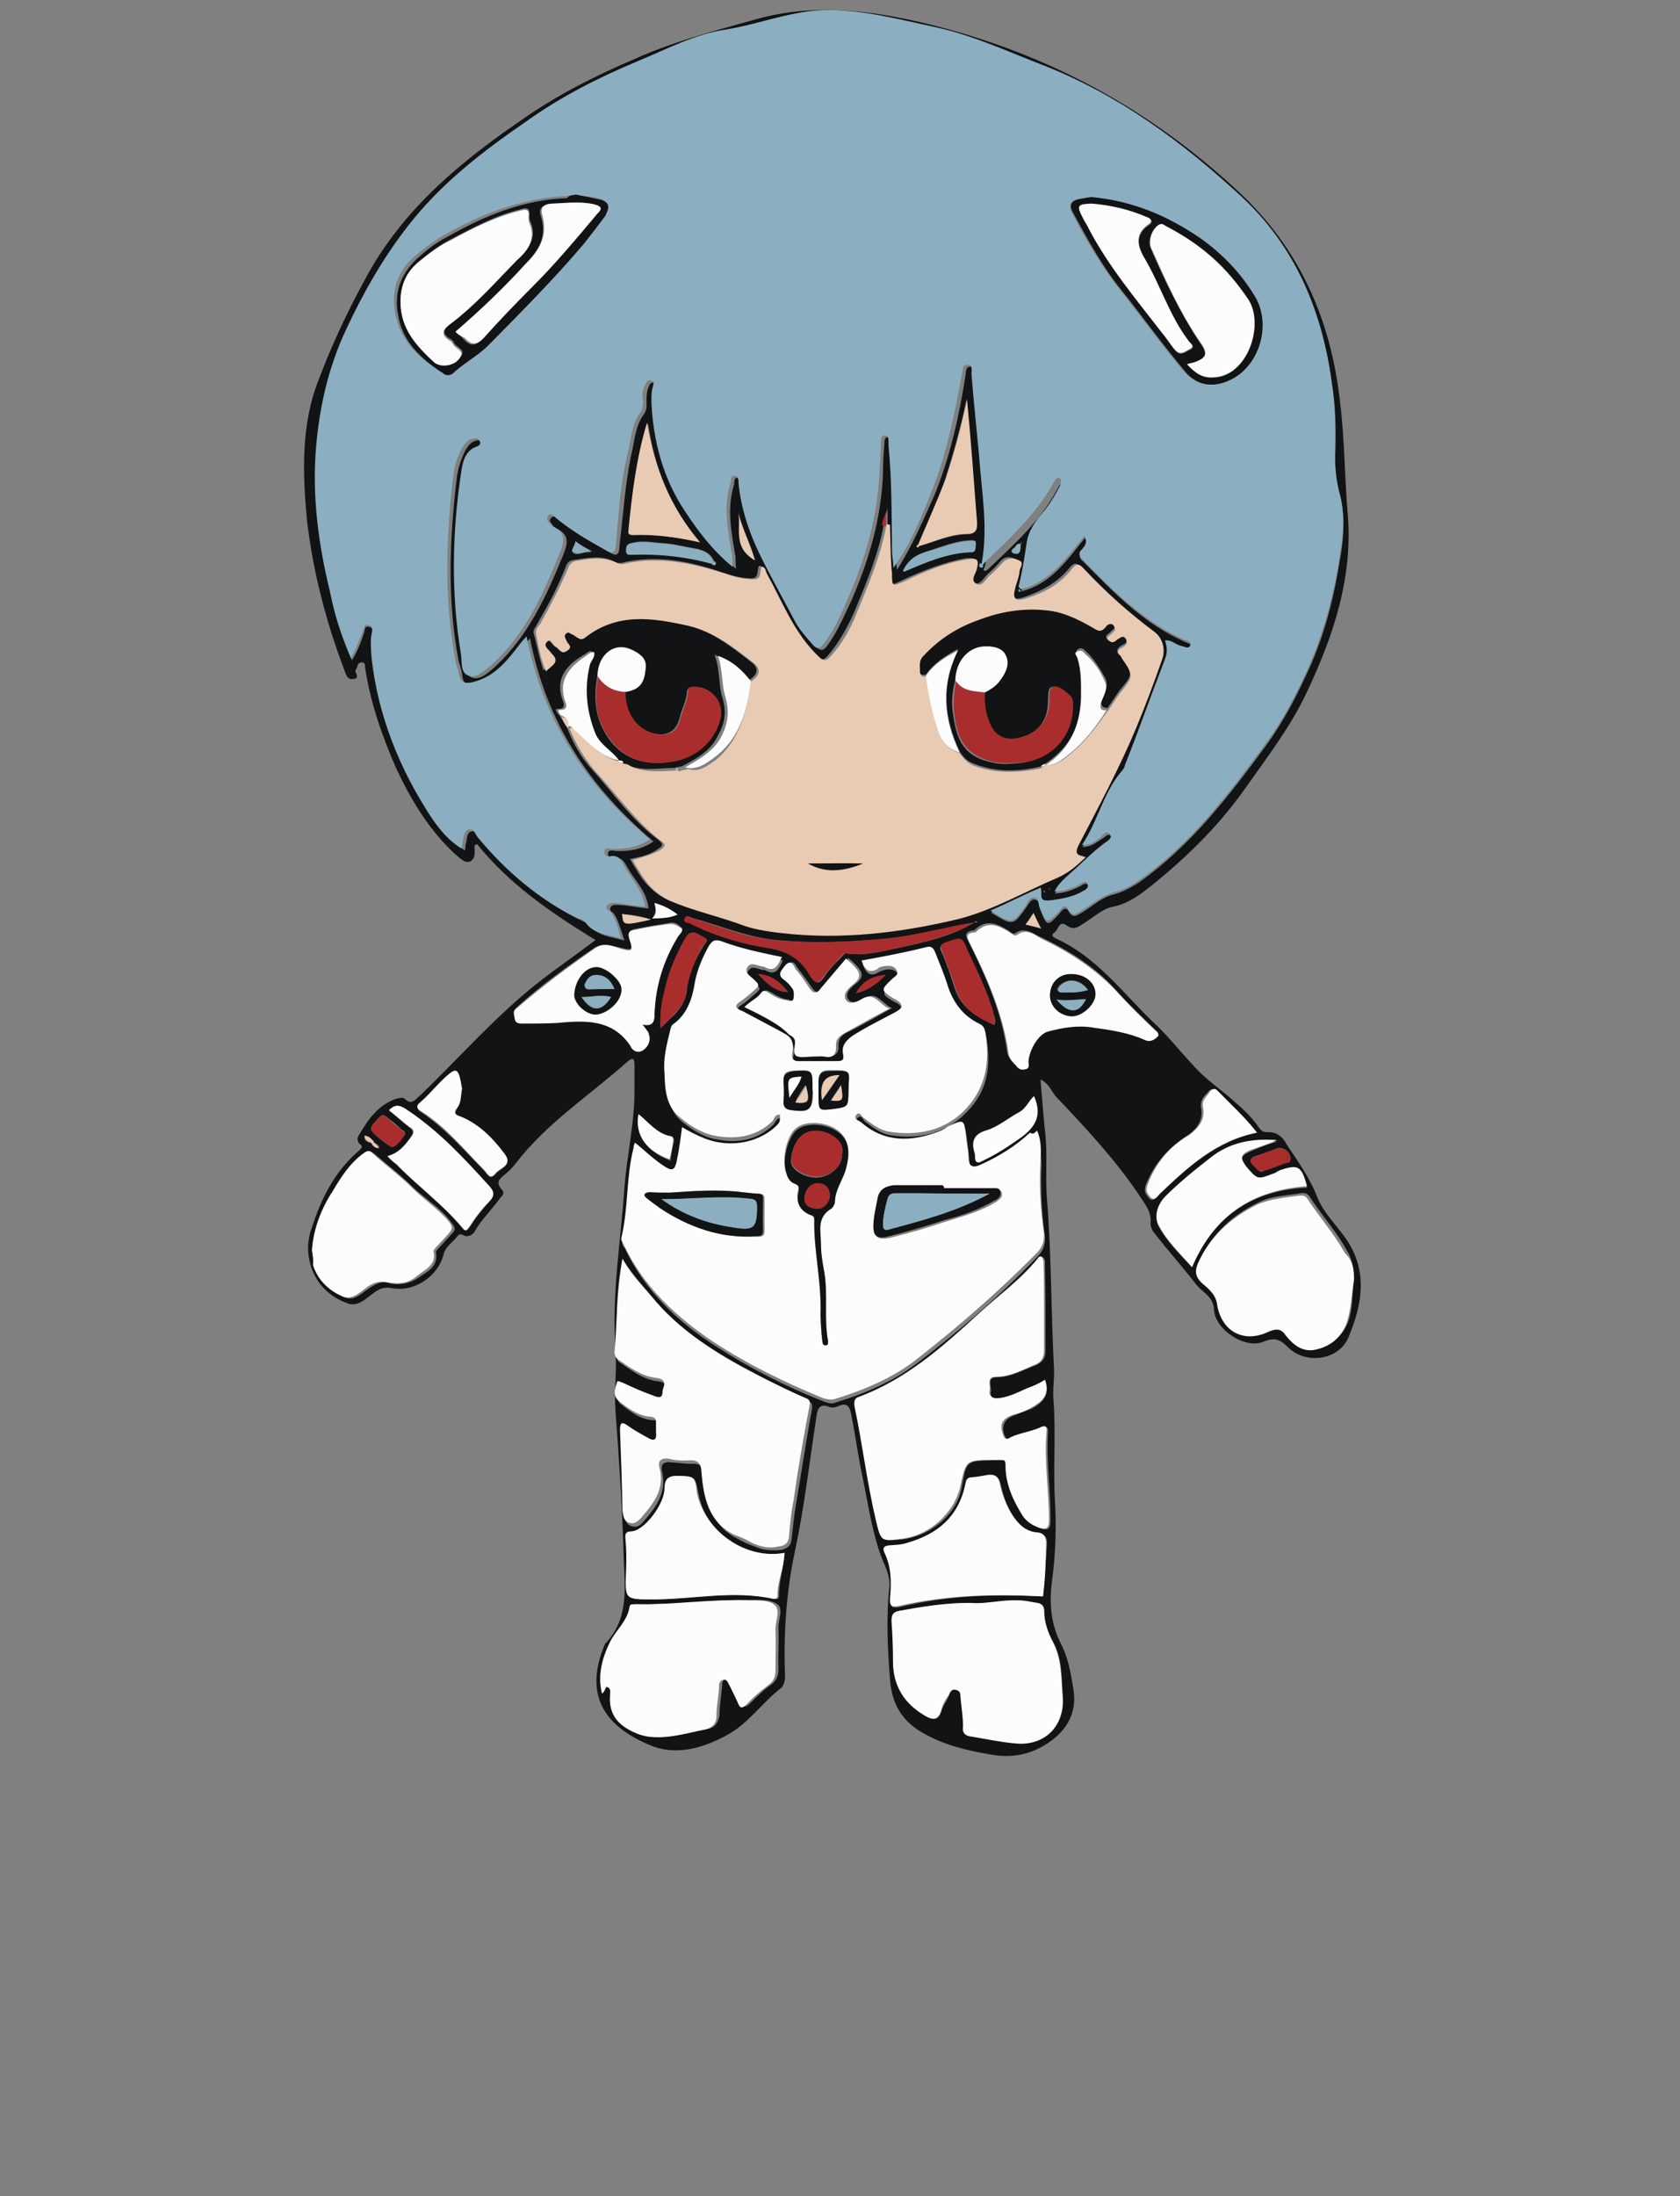 <?xml version="1.0" encoding="utf-8"?>
<!-- Generator: Adobe Illustrator 26.2.1, SVG Export Plug-In . SVG Version: 6.00 Build 0)  -->
<svg version="1.1" id="Capa_1" xmlns="http://www.w3.org/2000/svg" xmlns:xlink="http://www.w3.org/1999/xlink" x="0px" y="0px"
	 viewBox="0 0 336 439" style="enable-background:new 0 0 336 439;" xml:space="preserve">
<rect x="0" y="0" width="336" height="439" fill="#808080" stroke="none"/>
<style type="text/css">
	.st0{fill:#121314;}
	.st1{fill:#8BAFC1;}
	.st2{fill:#E9CAB3;}
	.st3{fill:#FCFCFC;}
	.st4{fill:#A92D2C;}
</style>
<g>
	<path class="st0" d="M208.1,215.8c0.3,3.3,0.5,6.3,0.8,9.4c0.7,5,0.1,9.7,0.5,14.6c0.9,11.2,0.8,22.4,1.4,33.8
		c0.1,2-0.3,4.2-0.1,6.3c0.5,6.7-0.1,13.5,0.3,20.4c0.3,5,0.1,10.1-0.5,15c-0.7,4.6-0.5,9.1,1.8,13.5c1.4,2.8,1.9,5.9,2.4,9
		c0.7,4.4-1.2,7.9-4.8,10.4c-3.6,2.5-7.4,3.3-11.8,2.5c-4.8-0.8-9.3-1.9-13.5-4.3c-4.3-2.4-6.3-6-6.6-10.8
		c-0.5-6.2-0.8-12.5-0.1-18.6c0.1-1.8-0.7-3.6-1.4-5.2c-2-5.1-2.8-10.7-3.9-16.1c-0.9-4.2-1.5-8.6-2.3-12.7
		c-0.3-1.8-0.8-2.8-2.7-1.9c-0.7,0.3-1.4,0.3-1.8,0.1c-1.8-0.7-2.3,0.3-2.5,1.9c-1.4,9-2.4,18-4.3,26.9c-1.8,8.4-2.3,16.8-2,25.2
		c0,0.9-0.3,1.8-0.9,2.3c-3.6,2.8-6.2,6.7-10.3,9.1c-4.8,2.7-10.3,4.4-15.4,2.4c-9.7-3.9-13.7-10.3-9.4-20.4c0,0,0-0.1,0.1-0.1
		c5.1-5.4,3.7-12.1,3.6-18.5c-0.3-9.3-0.9-18.6-1.6-27.9c-0.3-4.2,0.3-8.3,0-12.5c-0.8-11,1.1-21.8,1.8-32.4
		c0.5-6.2,1.9-12.2,2-18.6c0-1.8,0-3.7,0-5.6c0-1.1-0.1-1.9-1.4-0.8c-7.5,6.7-16.1,12.2-22.4,20.4c-0.7,0.9-1.4,1.6-2.3,2.3
		c-1.1,0.9-1.6,1.6-0.5,2.8c0.8,0.8,0.1,1.4-0.3,1.8c-1.6,2.3-3.7,4.2-5.1,6.7c-0.3,0.5-0.8,0.8-1.4,0.9c-0.8,0.1-1.4-0.9-2,0
		c-0.9,1.2-2.4,2-2.8,3.7c-1.1,4.3-5.8,7.5-10.2,6.7c-1.5-0.3-2.5,0-3.7,0.9c-1.6,1.1-3.3,3.1-5.6,2c-3.1-1.2-5.4-3.3-6.7-6.4
		c-1.1-2.8-1.2-5.8-0.1-8.7c1.9-5.9,4.6-11.2,9.4-15.3c0.5-0.5,0.9-0.8,0.1-1.4c-0.7-0.7-0.3-1.5,0-1.9c1.8-3.1,3.9-5.9,7.4-7.1
		c0.7-0.1,1.2-0.3,1.6,0c1.4,1.4,2,0.3,3.2-0.7c7.9-7.6,15.1-15.9,23.8-22.7c3.6-2.8,7.4-5.4,11.2-8.3c-8.8-5.4-17.2-11.1-23.7-19.2
		c-0.1,0.1-0.5,0.3-0.5,0.3c0,1.1,0.3,2.4-0.7,3.1c-1.2,0.7-2.3-0.7-3.2-1.4c-5.2-4.8-8.8-10.8-11.8-17.2
		c-2.8-6.4-5.2-13.3-6.2-20.2c0-0.3,0.1-0.9-0.7-0.9c-0.3,0-0.8,0.3-0.8,0.7c0,0.5-0.7,0.9-0.3,1.4c0.3,0.7,0.3,1.2-0.5,1.2
		c-0.7,0.1-1.1,0-1.5-0.9c-3.9-10.1-6.6-20.4-7.8-30.8c-0.9-9.4-1.2-19.2,2.3-28c2.8-7.5,6.2-14.6,10.1-21.6
		c7.6-13.4,19-22.6,31.5-31.1c6.7-4.6,14.1-8.3,21.6-11.5c7.8-3.5,15.9-5.6,24.1-7.9c11.7-3.3,23-1.9,34.6,0.9
		c23.7,5.8,44.3,16.9,62.2,33.6c12.2,11.4,18.4,25.6,20.2,41.9c0.9,7.1,0.9,14.5,1.5,21.9c1.2,12.9-2.7,24.7-8.2,36.3
		c-3.2,6.8-7.9,12.9-12.2,19c-5.2,7.4-11.4,13.5-18.4,19.2c-2.5,2-5,4-8.4,4.6c-2,0.5-3.9,2.3-5.9,3.5c-1.1,0.7-1.8,1.1-3.2,0.1
		c-1.4-0.9-1.5,0.9-2.3,1.5c-0.8,0.5-0.3,0.9,0.3,1.2c7.9,3.6,13,10.4,19,16.3c3.1,2.8,5.6,6,8.4,9c2.4,2.8,5.8,5,8.4,7.4
		c1.8,1.5,3.5,3.2,4.8,5.1c0.5,0.7,0.9,0.9,1.6,0.9c1.9-0.1,3.1,0.9,3.9,2.4c2.3,3.5,4.6,6.6,6.2,10.7c1.1,2.8,3.5,5.2,5.4,7.8
		c4.8,6.6,3.6,13.4,0.8,20.1c-1.9,4.6-8.6,5.6-12.2,1.9c-1.4-1.4-2.5-1.9-4.6-1.1c-3.7,1.8-9.9-2.3-10.1-6.3
		c-0.1-2.7-2.4-3.5-3.6-5.1c-2.7-3.5-5.6-6.7-8.3-10.2c-0.5-0.5-0.8-1.4-0.8-1.9c0.3-2.4-1.2-4-2.4-5.9
		c-4.8-7.1-10.8-13.5-16.6-19.6C210.2,217.9,209.6,216.4,208.1,215.8z M74.5,228.6c0.3,0.3,0.7,0.9,1.4,0.9
		c-0.1-0.7-0.7-0.9-1.1-1.2c-0.7-0.5-1.1-1.2-1.9-1.2C72.8,228.3,73.8,228.3,74.5,228.6z M204.2,108.7c-0.7-0.1-0.9,0.3-1.2,0.7
		c-0.3,0.3-0.8,0.5-0.5,0.9c0.1,0.1,0.5,0.3,0.8,0.3c0.5,0,0.8-0.3,0.8-0.8C204.1,109.5,204.1,109,204.2,108.7c0-0.1,0.3-0.1,0-0.3
		C204.2,108.4,204.2,108.6,204.2,108.7z M180.6,114.1c0.1,0,0.3,0.1,0.3,0.1c4.3-1.8,8.7-3.7,13.5-3.9c0.9,0,0.7-0.9,0.8-1.5
		c0.1-0.9-0.5-0.8-1.1-0.8c-3.2,0.1-6,1.4-9,2.3C183,111.1,181.6,112.2,180.6,114.1L180.6,114.1z M142.4,112.7
		c0.1,0.3,0.5,0.3,0.7,0.1c0.3-0.3-0.1-0.5-0.3-0.7c-0.7-1.5-1.8-2-3.3-2.4c-2-0.3-4.2-0.9-6.3-1.1c-2.3-0.1-4.4-0.7-6.7-0.1
		c-0.9,0.1-1.1,0.8-1.1,1.5c0,0.8,0.7,0.8,1.1,0.8C131.9,110.5,137.2,111.2,142.4,112.7z M113.4,145.4L113.4,145.4
		c1.2,3.2,2.8,6,5,8.4c4.3,4.8,7.9,10.1,13.3,14.1c1.1,0.9,0.8,1.2-0.1,1.8c-1.6,1.2-3.6,1.6-5.6,2c0.5,0.8,0.8,1.5,1.2,2
		c1.5,2.7,3.5,4.8,6.4,6.2c4.4,1.9,9.3,3.1,13.8,4.6c2.7,1.1,5.4,1.5,8.3,1.8c11.9,1.4,23.8,0,35.5-2.8c7-1.6,13.3-5.4,19.7-8.2
		c2-0.9,3.7-2.4,5.8-4.2c-1.9-0.3-2-1.1-1.4-2.5c4-7.6,8.3-15.1,11.4-23.2c1.8-4.4,3.6-9.1,5.2-13.7c0.8-2,0.1-4.3-1.5-5.6
		c-5.1-3.7-9.7-7.9-14.1-12.6c-0.9-1.1-1.5-1.1-2.4,0c-2.5,3.1-5.9,4.8-9.5,6c-1.8,0.5-2.4-0.1-1.9-1.9c0.3-1.2,0.8-2.3,0.9-3.5
		c0.1-0.8,1.1-1.6-0.1-2.3c-1.1-0.5-2.3-0.8-3.3,0.5c-0.8,0.9-1.5,1.6-2.4,2.4s-1.6,2.4-2.8,1.8c-1.4-0.7-0.1-2,0.1-3.1
		c0.5-1.9-0.1-1.9-1.8-1.8c-4.3,0.8-8.4,2.4-12.5,4.3c-2.7,1.4-2.7,1.2-2.7-1.6c0-0.3-0.1-0.7-0.1-0.9c-0.1-2.8-0.1-5.9-0.3-8.7
		c0-1.1,0-2,0-3.2c-0.1,1.1-0.9,1.9-0.7,3.1c-1.1,6.2-3.5,11.8-5.9,17.6c-1.4,3.2-3.1,6.2-5.2,8.7c-0.9,1.1-1.4,1.2-2.5,0.1
		c-5-4.6-7.1-10.8-10.3-16.5c-0.3-0.5-0.1-1.4-1.1-1.4c-0.5,0.9,0.1,2.5-1.5,2.5c-1.9,0-3.7-0.5-5.6-1.1c-6.6-2.3-13.4-3.7-20.4-2
		c-0.5,0.1-0.9,0-1.2-0.1c-2.5-1.5-5.4-0.9-8.2-0.5c-0.9,0.1-1.5,0.5-1.8,1.5c-1.5,3.9-3.5,7.6-5.6,11.2c-0.3,0.7-0.9,1.2-0.8,1.9
		c0.7,2.4,1.1,5,2,7.5c1.1-1.2,3.1-1.6,1.1-3.6c-0.7-0.7-1.8-1.4-0.9-2.3c0.9-0.9,1.4,0.8,2,1.1c0.7,0.3,1.1,1.4,2,0.7
		c1.2-0.9,0.1-1.5-0.1-2c-0.3-0.5-0.7-1.1,0-1.5c0.5-0.5,0.9,0.1,1.4,0.3c0.8,0.3,1.4,1.4,2.4,0.5c6.4-5,13.7-3.7,20.6-2.3
		c5.1,1.2,9,4.3,13,7.4c1.6,1.2,1.5,2.5-0.5,3.7c-1.8-2-3.7-4-6.8-5.1c1.1,2.8,0.8,5.8,1.5,8.3c0.9,2.8,0.7,5.1-0.7,7.6
		c-1.5,3.3-4.3,4.8-7.4,6.4c-0.5,0.1-0.9,0.1-1.4,0.3c-0.1,0-0.3,0-0.5,0c-3.3,0.1-6.4,0.7-9.5-0.8c-0.1-0.1-0.3-0.1-0.5-0.3
		c-0.1,0-0.3-0.1-0.3-0.1c-0.3-0.5-0.7-0.3-1.1-0.5l0,0c-1.4-1.8-3.5-2.8-4.3-5.1c-1.9-4.6-2.4-9.3-1.2-14.1
		c0.1-0.8,0.9-1.5,0.8-2.5c-0.3,0.1-0.5,0.1-0.5,0.1c-0.5,0.3-0.9,0.7-1.4,0.9c-3.2,2-5.4,4.6-3.9,8.8c0.3,0.8,0.7,1.9-1.1,1.8
		c-0.5,0,0,0.8,0.3,1.1C112.5,143.8,112.8,144.6,113.4,145.4z M183.8,109.2c3.2-0.9,6.3-2.4,9.5-2.4c1.8,0,2.3-0.8,2-2.4
		c-0.8-8.3-1.4-16.5-2-24.5c-1.2,5.6-2.7,11.1-4.4,16.3c-1.5,4.3-3.6,8.6-5.4,12.9c0,0.1-0.3,0.3-0.1,0.3
		C183.6,109.6,183.7,109.4,183.8,109.2z M194.8,184.4c-6.2,1.1-12.1,2.8-18.5,3.3c-7.4,0.7-14.6,0.9-22,0.1
		c-5.4-0.7-10.4-2.8-15.8-4.3c-0.5-0.1-1.2-0.8-1.4,0.1c-0.3,0.8,0.7,0.7,0.9,0.9c5,2.5,10.2,4.2,15.8,5c3.9,0.7,6.4,2.3,8.4,5.6
		c0.8,1.4,1.5,1.9,2.7,0.1c0.9-1.4,2-2.5,3.2-3.7c0.5-0.5,0.8-1.1,1.5-0.9c3.6,0.5,7-0.5,10.4-1.2
		C184.9,188.3,190.3,187.2,194.8,184.4c0.3,0,0.5,0,0.7-0.1l-0.1-0.1C195,184.1,194.9,184.3,194.8,184.4z M119.5,135
		c-0.9,4.6-0.5,9,2.5,13c3.1,4,7.4,5,12.1,4.3c4.6-0.7,8.6-3.7,9.7-8.2c1.1-3.7-1.5-7-5.2-6.8c-0.7,0-1.1,0.3-1.2,0.9
		c-0.1,1.9-1.1,3.6-1.5,5.4c-0.7,2.5-2.3,3.5-4.8,3.1c-3.6-0.7-6.2-4-6.2-8.4c2.7-0.3,3.9-1.6,4.2-4.6c0.1-2-1.2-3.2-2.8-3.9
		C123,128.2,119.7,130.7,119.5,135z M204.3,118.2c5.9-1.5,9.1-6.2,12.7-10.7c0.8,1.5,0,2-0.5,2.7c-0.8,0.8-0.7,1.4,0.1,2
		c6.2,6.3,12.2,12.5,20.4,16.1c0.7,0.3,1.5,0.5,1.1,1.2c-0.3,0.7-1.1,0.3-1.8,0c-1.1-0.3-1.9-1.2-3.2-1.1c0.5,1.4,0.3,2.7-0.1,4
		c-2.5,6.8-5.2,13.9-7.9,20.9c-0.1,0.5-0.5,0.9-0.8,1.4c-3.6,4.3-4.8,9.9-7.8,14.6c1.8,0,2.7-0.9,3.7-1.5c0.7-0.3,1.4-1.4,1.9-0.7
		c0.7,0.9-0.5,1.5-1.2,1.9c-2.4,1.8-4.6,3.9-6.8,6c-1.1,1.1-2.3,2-3.1,3.6c1.9-0.1,3.6-0.7,5.1-1.5c0.5-0.3,1.2-0.8,1.5-0.1
		c0.5,0.8-0.3,1.1-0.9,1.5c-1.8,1.2-3.9,1.5-6,1.8c-2.4,0.3-2.5,0.1-2.4-2.5c-3.5,1.5-6.7,3.2-10.1,4.6c4.4,2.7,4.4,2.7,7.1-1.1
		c0.5-0.7,0.8-1.5,1.6-1.5c1.1,0.1,0.8,1.2,1.1,1.9c1.4,3.5,1.4,3.6,3.9,0.9c0.5-0.7,1.2-1.5,1.8-0.5c0.9,1.6,1.6,0.9,2.7,0.3
		c2-1.2,4-3.1,6.3-3.6c1.9-0.5,3.5-1.4,5.1-2.4c10.4-7.4,18-17.3,25.5-27.5c3.5-4.8,6.2-10.1,8.6-15.4c3.2-7.1,5-14.6,6.2-22.3
		c0.7-4,0.9-8.4-0.1-12.2c-0.9-3.2-1.1-6.3-0.9-9.3c0.1-4.3,0-8.7-0.7-13c-1.9-14.4-7.6-27.1-18.1-37.1
		c-11.5-10.8-24.3-20.2-39.4-26.1c-7.4-2.8-14.6-6.2-22.3-7.8c-6.8-1.5-13.7-3.3-20.9-3.3c-7,0-13.5,2.8-20.4,3.9
		c-6.2,0.9-11.7,3.9-17.6,6.3c-7.9,3.3-15.4,7.4-22.4,12.1C96.9,30.7,88.6,36.9,82,45.3c-5.1,6.6-9.1,13.7-12.6,21
		c-3.5,7.5-5.4,15.3-6,23.6c-0.8,9.7,0.8,19.3,2.8,28.8c1.1,4.3,2.3,8.7,4.2,13.3c1.2-2,1.9-3.9,2.5-5.8c0.1-0.5,0.1-1.1,0.9-0.9
		c0.8,0.1,0.9,0.8,0.8,1.4c-0.5,1.6-0.3,3.5-0.1,5.1c1.5,11.8,5.8,22.7,12.6,32.2c1.5,2.3,3.3,4.4,5.9,6c0.1-0.8,0.1-1.4,0.3-1.8
		c0.1-0.8,0.1-1.9,1.1-2c1.1-0.3,1.4,0.9,1.8,1.5c5.6,6.8,12.1,12.5,20.1,16.3c0.5,0.3,1.2,0.5,1.5,0.8c1.8,2.4,4.4,2.4,7.1,3.2
		c-0.7-2-1.1-3.7-2-5.2c-0.3-0.5-1.1-0.7-0.8-1.4c0.3-0.7,1.2-0.5,1.8-0.5c1.9,0.1,3.7,0.5,5.8,0.7c-0.3-3.5-2.8-5.6-4.2-8.2
		c-0.7-1.2-1.1-2-2.5-1.9c-0.7,0-1.5-0.1-1.4-0.9c0.1-0.9,1.1-0.5,1.6-0.5c2.7,0.1,5.2-0.3,7.5-1.9c-12.7-10.7-21.4-23.7-24.7-40.6
		c-0.8,0.9-1.2,1.5-1.6,1.9c-2.3,3.1-4.6,5.9-8.3,7c-2.7,0.9-3.5,0.3-3.7-1.8c-0.1-0.9-0.5-1.8-0.7-2.7c-2.3-12.2-1.8-24.5-0.3-36.8
		c0.3-1.9,0.9-3.7,1.8-5.4c0.7-1.1,1.4-1.8,2.7-1.8c0.5,0,0.8,0.1,0.8,0.7c0.1,0.5-0.1,0.8-0.5,0.9c-2.7,0.9-3.1,3.3-3.3,5.4
		c-1.8,11.9-2,24.1,0,36.2c0.3,1.5,0,3.7,1.4,4.2c1.6,0.7,3.3-0.9,4.6-2c0.1-0.1,0.1-0.1,0.3-0.3c6.6-6.2,10.2-14.2,13.5-22.3
		c0.9-2.3,1.2-4-1.5-5.2c-0.3-0.1-0.5-0.3-0.7-0.7c-0.5-0.5-0.8-1.1-0.1-1.5c0.5-0.5,0.8,0,1.2,0.3c3.2,2.7,6.7,4.6,10.3,6.7
		c1.5,0.9,1.9,0.5,2-1.2c0.7-6,1.1-12.1,2.3-18.1c0.7-2.7,0.8-5.6,2.3-7.9c0.7-0.9,0.9-1.6,0.8-2.7c0-1.2,0-2.3,0.5-3.3
		c0.1-0.5,0.7-0.9,1.2-0.7c0.5,0.1,0.5,0.8,0.3,1.1c-0.7,1.2-0.5,2.4-0.3,3.6c0.5,7.6,2.4,15,6.7,21.4c2.7,3.9,5.6,7.8,9.5,11.1
		c-0.1-1.1-0.1-1.8-0.1-2.4c-0.8-4.8-1.8-9.5-0.3-14.4c0.1-0.5-0.1-1.4,0.7-1.4c0.9,0,0.8,0.9,0.9,1.5c0.5,4.8,1.8,9.3,4,13.7
		c2.4,4.8,5,9.4,7.4,14.1c0.9,1.6,2,3.1,3.3,4.3c0.9,1.1,1.6,1.1,2.4-0.1c2-2.7,3.3-5.9,4.8-9c3.6-8.3,6-16.6,6.3-25.6
		c0-1.9,0.1-3.7,0.3-5.8c0-0.7,0-1.2,0.8-1.2c0.7,0,0.7,0.7,0.7,1.2c0,0.3,0,0.7,0,0.9c0.5,6.8,0.5,13.9,0.7,20.9
		c0,1.1,0.1,1.9,0.3,3.5c3.2-5,5.2-9.9,7.4-14.7c3.2-7.8,5-15.9,6.3-24.1c0.1-0.8,0-1.9,1.1-1.8c1.1,0.1,0.7,1.2,0.8,1.9
		c0.7,5.4,1.2,10.7,1.5,16.1c0.5,7.1,1.8,14.5,0.5,21.9c-0.1,0.3-0.5,0.7-0.1,0.9c0.1,0.1,0.5-0.1,0.7-0.3c5.2-5,10.4-9.5,13.9-16.1
		c0.3-0.5,0.5-1.2,1.2-0.9c0.7,0.3,0.3,0.9,0.1,1.5c-0.9,1.9-2,3.7-3.5,5.4c-1.5,1.8-2.7,3.7-3.2,6.2
		C205.3,112.5,204.7,115.5,204.3,118.2C203.6,118.4,203.9,118.4,204.3,118.2z M207.4,226c-0.5,0.5-0.9,0.8-1.2,1.1
		c-2.8,2.7-6.3,4.6-9.9,6.4c-1.4,0.7-2.3,0.7-2.4-1.2c-0.1-1.5-0.3-3.2-0.5-4.6c-0.5-3.3-0.5-3.5-3.5-1.9c-0.8,0.3-1.4,0.8-2,1.1
		c-5.6,1.8-10.8,2-15.5-1.9c-0.5-0.5-1.6-0.7-0.9-1.5c0.7-0.8,1.1,0.3,1.5,0.7c1.5,1.1,3.1,2.4,5,2.7c6.7,1.1,12.6-0.8,16.8-6.3
		c3.1-4,3.3-8.8,2.4-13.8c-0.1-0.9-0.7-1.2-1.2-1.5c-3.2-1.6-5.1-4-6.2-7.4c-0.8-2.3-1.6-4.4-2.5-6.7c-0.3-0.8-0.7-1.5-1.8-1.2
		c-4.2,1.2-8.6,1.9-13,2.7c0.7,1.8,1.5,2.7,3.3,1.6c0.5-0.3,0.9-0.3,1.4-0.5c0.9-0.1,1.8,0,2.3,0.8c0.7,0.9-0.5,1.4-0.9,1.8
		c-2.4,2.3-2.4,2.3,0.5,4c0.1,0,0.3,0.1,0.3,0.1c1.5,1.1,1.5,1.6-0.1,2.5c-2.8,1.6-5.9,3.2-8.7,4.8c-1.4,0.9-2,1.8-1.8,3.5
		c0.3,1.4-0.5,1.5-1.5,1.5c-2.4-0.1-4.6-0.1-7,0c-1.4,0-1.9-0.3-1.6-1.8c0.3-1.4,0-2.5-1.4-3.6c-2.7-1.8-5.6-3.3-8.6-4.6
		c-1.2-0.7-1.6-1.2-0.3-2c1.1-0.7,1.8-1.5,2.8-2.3c0.9-0.7,0.9-1.1,0-1.8c-0.8-0.8-2.3-1.5-1.5-2.7s2-0.1,3.2-0.1h0.1
		c2.3,1.4,2.8-0.5,3.6-1.9c-4.2-0.9-8.4-1.6-12.2-3.2c-1.4-0.5-1.9,0-2.5,1.1c-1.2,2.3-2.4,4.4-2.7,7c-0.7,3.3-1.5,6.3-4.2,8.4
		c-0.3,0.3-0.5,0.8-0.7,1.1c-0.9,2.8-1.5,5.9-1.2,8.8c0.3,3.3,0.5,6.7,3.3,9c1.9,1.5,4.2,3.1,6.7,3.5c4.2,0.9,8.2,0.3,11.5-2.8
		c0.5-0.5,0.7-1.5,1.6-1.4c0,1.5,0,1.5-0.9,2.4c-3.7,3.6-10.1,4.4-15,2c-1.2-0.7-2.4-1.4-3.7-1.9c-0.5,2.4-0.8,4.8-1.1,7
		c-0.3,1.4-0.9,1.8-2.3,0.9c-2-1.4-3.9-3.2-6-4.8c-0.1,0.7-0.3,0.8-0.3,1.1c-1.5,5.9-1.1,11.9-2.4,17.8c-0.1,0.7,0.1,1.1,0.5,1.6
		c4,8.4,10.4,14.5,18,19.4c6.8,4.4,14.2,8.2,21.9,11.2c0.8,0.3,1.5,0.5,2.4,0.1c5.8-1.8,11.4-4.2,16.1-7.8
		c8.4-6.4,16.5-13.4,23.8-21c1.4-1.4,1.9-2.5,1.8-4.3c-0.7-4.8-0.9-9.7-0.7-14.5C208.1,230.1,208.2,228.2,207.4,226z M209,275.8
		c-1.1,0.7-2.3,1.2-3.3,1.8c-1.9,1.1-3.7,1.9-6,2c-0.9,0.1-1.8-0.3-1.5-1.5c0.1-1.1-0.9-2.8,1.2-2.8c2.8,0,5.2-1.5,7.8-2.4
		c1.4-0.7,1.9-1.5,1.9-2.8c0-3.2,0-6.4,0-9.5c0-2.7-0.1-5.6-0.1-8.3c0-0.3-0.1-0.8-0.3-0.9c-0.3-0.3-0.7,0-0.9,0.3
		c-3.6,4.2-7.9,7.4-11.9,11.1c-7.1,6.6-14.5,13-23.8,16.5c-1.1,0.5-1.2,1.1-0.9,1.9c1.5,7.6,2.5,15.3,4.3,22.9c0.9,4,0.9,4,5,3.6
		c5.9-0.8,11.1-5.2,11.9-10.7c0.9-5,0.9-5,6.2-5.1c0.7,0,1.4,0,1.9,0c0.8,0,0.9,0.1,0.9,1.1c-0.1,3.7,1.4,7.1,3.5,10.2
		c0.8,1.2,1.9,1.8,3.3,2.3c1.4,0.5,1.9,0.1,1.9-1.4c0.1-6-0.9-11.8-0.5-17.8c0.1-1.1-0.5-1.4-1.2-0.9c-1.9,1.1-4,1.2-6,2
		c-0.7,0.3-1.1,0.5-1.4-0.3c-0.9-2-0.1-3.5,1.9-4.2c1.2-0.5,2.4-0.9,3.6-1.4C208.4,280.4,210.1,279,209,275.8z M124.5,251.6
		c-1.4,6.7-1.2,13-1.1,19.4c0,0.7,0.1,1.2,0.8,1.5c2.3,1.6,4.6,3.3,7.4,3.6c2.5,0.3,1.4,1.9,1.4,2.8c0,1.5-1.5,0.9-2,0.7
		c-1.9-0.8-3.9-1.6-5.9-2.5c-0.5-0.1-1.2-0.7-1.2-0.1c-0.1,1.2-0.9,2.8,0.3,3.7c1.9,1.5,3.9,3.1,6.6,3.2c0.8,0,1.1,0.3,0.9,1.1
		c0,0.8,0,1.4,0,2c0.1,1.5-0.8,1.5-1.6,1.1c-1.4-0.8-2.7-1.5-4-2.4c-1.2-0.8-1.6-0.9-1.6,0.8c0.1,5.4,0.3,11,0.5,16.3
		c0,0.9,0.1,1.9,1.4,2.3c1.1,0.3,1.8-0.3,2.4-1.1c2.5-2.8,4.6-5.8,3.6-9.9c-0.3-1.4,0.3-2,1.9-1.8c1.4,0.1,2.7,0.3,4,0.3
		c1.8-0.1,2.4,0.5,2.5,2.4c0.5,5,1.4,9.9,6.6,12.5c1.2,0.7,2.3,1.2,3.5,1.6c1.6,0.8,3.5,0.9,5.4,0.7c1.2-0.3,1.9-0.9,2-2
		c0.3-2.4,0.5-4.8,0.9-7.1c1.1-6.3,2-12.7,3.2-19c0.1-1.1,0-1.4-0.9-1.6c-2.8-1.1-5.8-2.7-8.4-4c-7.9-3.9-15.4-8.4-21.3-15.1
		C129,257.4,126.5,254.9,124.5,251.6z M194,320.4c-5,0-9.5,0.8-14.1,1.6c-1.2,0.3-1.6,0.9-1.5,2c0.1,2.7,0.3,5.4,0.3,8.2
		c0,4.8,2,8.3,6.3,10.7c1.5,0.9,2.7,1.2,3.3-0.9c0.3-1.1,1.1-2,1.5-3.1c0.3-0.7,0.7-1.4,1.5-1.1c0.8,0.3,0.8,0.9,0.9,1.5
		c0.1,1.9,0.5,3.7,0.5,5.8c0,1.4,0.5,1.9,1.6,2c3.1,0.5,6,1.2,9,1.4c5.9,0.5,9.7-3.7,9.3-9.4c-0.3-3.6-0.1-7.4-1.9-10.8
		c-1.1-1.9-1.8-4-1.8-6.3c0-0.9-0.5-1.5-1.4-1.6c-1.2-0.1-2.5-0.5-3.7-0.5C200.5,319.9,197.2,320.7,194,320.4z M120.4,338.5
		c0.8-0.5,0.7-1.6,1.5-1.4c0.9,0.1,0.7,1.2,0.7,1.8c-0.1,3.1,1.1,5.4,3.7,6.7c1.5,0.8,3.1,1.4,4.6,1.5c3.7,0.3,7.1-0.9,10.7-1.5
		c1.4-0.3,2-1.2,2.3-2.7c0-1.8,0.3-3.6,0.5-5.6c0-0.7,0-1.5,0.7-1.6c0.8-0.3,1.1,0.7,1.4,1.1c0.7,1.1,1.1,2,1.6,3.3
		c0.5,0.9,0.8,1.4,1.8,0.5c1.4-1.4,2.8-2.8,4.4-3.9c0.9-0.7,1.4-1.6,1.4-3.1c-0.1-2.7,0.1-5.4,0-8.2c-0.1-1.6,1.1-3.9-0.3-4.8
		c-1.4-0.9-3.3-0.8-5.1-0.8c-7.6-0.1-15.1,1.1-22.7,0.8c-0.5,0-0.9-0.1-1.1,0.5c-0.5,2.8-2.7,4.4-3.9,7
		C120.4,331.5,119.5,334.8,120.4,338.5z M270.8,255.8c0-2-0.3-4-1.4-5.8c-2-3.7-5-7-7.4-10.7c-0.5-0.8-1.1-0.9-1.8-0.8
		c-2.8,0.5-5.9,0.5-8.4,1.8c-5.2,2.5-9.4,6.2-11.8,11.7c-0.8,1.6-0.7,2.7,0.7,3.9c1.3,1.3,2.7,2.3,3.1,4.2c0.8,5.6,5.2,7.9,10.3,5.6
		c1.5-0.8,2.5-0.7,3.5,0.8c1.4,2,3.3,3.3,5.8,2.8c2.8-0.5,5-2,6.2-5C270.6,261.7,270.4,258.8,270.8,255.8z M62.4,249.9
		c0.1,1.1,0.3,2,0.7,3.2c0.9,3.1,3.2,5,5.8,6.2c2,0.9,3.5-0.9,5.1-1.9c1.2-0.8,2.4-1.4,3.9-0.9c1.9,0.5,4,0.1,5.8-1.1
		c1.6-1.2,4-2,3.5-5.1c0-0.3,0.5-0.8,0.8-1.1c0.8-0.9,1.5-1.6,2.3-2.5c0.8-0.8,0.9-1.2,0-2.3c-2-2.8-5-4.6-7.4-6.8
		c-2.4-2.4-5.2-4.6-7.8-6.8c-0.8-0.7-1.2-0.7-2,0c-2.7,1.9-4.3,4.6-6,7.4C64.3,241.6,62.7,245.5,62.4,249.9z M208.6,319.1
		c0.3-3.3,0.5-6.7,0.8-10.2c0.1-1.4-0.3-2.3-1.8-2.4c-2.4-0.3-3.9-1.8-5.1-3.7c-1.2-1.9-1.9-4-2.4-6.3c-0.3-1.4-1.1-1.6-2.3-1.5
		c-1.1,0.1-2.3,0.3-3.3,0.5c-0.8,0.1-1.1,0.5-1.2,1.2c-1.4,6.6-5.6,10.2-11.7,11.9c-1.2,0.3-2.4,0.3-3.6,0.5
		c-0.9,0.1-1.5,0.3-0.9,1.5c1.4,2.8,1.4,6,1.1,9.1c-0.1,1.5,0.1,1.8,1.8,1.5C189.6,318.9,199.1,318.6,208.6,319.1z M156.9,310.4
		c-7.9,1.5-15.9-4.2-17.2-11.9c-0.7-3.5-0.7-3.3-4-3.5c-1.9,0-2.5,0.7-2.5,2.5c0,3.2-4,8.3-6.6,8.6c-1.4,0.1-1.5,0.8-1.2,1.6
		c0.5,2.3,0.3,4.3,0.1,6.6c-0.1,5.4-0.1,5.4,5.2,5.4c8.2,0,16.2-1.9,24.3-0.1c0.7,0.1,0.8-0.1,0.8-0.8
		C155.8,315.9,156.8,313.3,156.9,310.4z M231.7,207c0-0.8-0.7-1.1-0.9-1.4c-2.4-2.4-4.8-4.6-7-7c-4.3-5.1-9.9-8.6-15.9-11.4
		c-1.5-0.8-3.1-1.9-4.8-0.7c-0.5,0.3-0.9-0.1-1.4-0.5c-2.3-1.4-4.4-2.4-6.8-0.1c-0.1,0.1-0.3,0.1-0.5,0.1c-1.2,0.3-1.5,0.8-0.8,2
		c3.5,7,6.7,14.2,7.8,22.1c0.1,1.1,0.8,1.8,1.5,2.5c0.7,0.7,1.2,0.9,2,0.7c0.9-0.3,0.5-1.1,0.5-1.6c0.1-2.3,1.9-5.4,3.9-5.9
		c3.1-0.7,6-1.1,9-0.8c3.6,0.5,7,1.1,10.4,2.5C230.1,208.3,231,207.8,231.7,207z M128.5,204.8c2.3,0.5,2.3-0.9,2.4-2.3
		c0.1-5.6,1.8-10.4,4.6-15.3c0.3-0.7,1.4-1.4,0.8-1.8c-0.7-0.7-1.4-1.2-2.5-0.9c-2,0.3-4.3,0.7-6.4,1.1c-1.4,0.3-1.9,0.5-1.5,2
		c0.7,2.4,0.5,2.4-1.9,1.8c-1.8-0.3-3.3-1.1-5.2,0.1c-5.4,3.7-10.7,7.5-15.4,11.8c-0.8,0.7-0.8,1.2-0.5,1.9c0.3,0.9,0.8,1.2,1.6,1.2
		c2.3,0,4.3,0,6.6-0.1c5.6-0.5,11.2-0.9,15,4.6c0.7,0.9,1.6,1.4,2.7,0.7c1.1-0.9,1.4-1.9,0.9-3.2C129.6,206.1,129,205.6,128.5,204.8
		z M238.4,253.3c4.4-10.3,12.2-15.4,23-15.9c-1.1-4-1.8-4.3-5.4-3.2c-0.5,0.1-0.9,0.3-1.4,0.7c-3.2,1.2-3.2,1.2-5.4-1.5
		c-1.4-1.5-1.2-2.3,0.8-3.2c1.8-0.8,3.6-1.5,5.4-2c-4.8-0.5-9.3,0.5-13.3,3.5c-3.2,2.4-6.3,5.1-9.1,7.8c-1.5,1.5-2.3,3.9-1.2,5.8
		C233.3,248,235.8,250.6,238.4,253.3z M148.9,201.3c3.3,1.6,6.4,3.3,9.4,5.4c0.7,0.5,1.2,0.8,1.2,1.5c0,0.9-0.5,2.3,0.3,2.8
		s2,0.1,3.2,0.1c0.8,0,1.6-0.1,2.4,0c1.6,0.3,2.4-0.7,2.3-2c-0.1-1.6,0.8-2.3,1.9-2.8c3.1-1.5,5.9-3.2,8.8-4.8
		c-1.9-0.8-3.1-3.5-5.4-2c-1.1,0.7-2.7,1.2-3.3,0.3c-0.9-1.2,0.5-2.4,1.5-3.2c1.8-1.4,1.2-2.4,0-3.7c-0.5-0.5-0.9-0.9-1.5-1.4
		c-1.6,1.9-3.3,3.9-5,5.9c-0.9,1.2-1.6,1.1-2.4-0.1c-0.9-1.4-1.8-2.5-2.7-3.7c-0.5-0.7-0.9-1.9-2-0.8c-0.9,0.9-1.9,1.8-0.1,3.1
		c0.8,0.5,1.4,1.2,1.6,1.8c0.3,0.5,0.3,1.4,0.1,1.8c-0.3,0.8-1.1,0.5-1.6,0.3c-1.2-0.1-2.3-0.8-3.3-1.4c-0.7-0.3-1.2-0.8-1.6,0
		C151.4,199.5,150.1,200.2,148.9,201.3z M77.5,231.1c0.8,0.8,1.4,1.2,1.9,1.8c4.2,4.3,9.1,7.8,13,12.5c0.7,0.8,0.9,0.8,1.5-0.1
		c1.2-1.8,2.5-3.5,3.9-5c1.1-1.2,1.1-1.9,0-3.2c-5.1-5.4-10.1-11-16.3-15.1c-1.4-0.9-2.4-1.4-3.7,0c1.4,1.1,2.7,2.3,4,3.3
		c0.9,0.7,0.9,1.1,0.5,1.9C81.1,228.9,79.7,230.6,77.5,231.1z M251.4,226.4c-2.5-3.2-5.4-5.8-8.2-8.2c-0.7-0.7-1.2-0.5-1.6,0.1
		c-0.8,0.8-1.6,1.6-1.4,3.1c0.5,2.5-0.8,4.3-2.8,5.6c-3.7,2.4-6.4,5.4-8.2,9.7c-0.5,1.4-0.1,1.9,0.5,2.7c0.9,1.1,1.5-0.1,1.9-0.7
		C237.6,233.4,243.2,228.1,251.4,226.4z M140,108.4c-6.2-7.1-9.1-15.1-10.4-23.8c-2.3,7-3.2,14.1-3.7,21.3c0,0.7-0.3,1.1,0.8,1.1
		C130.9,106.8,135.2,107.3,140,108.4z M92.4,217.6c-0.1-0.5-0.1-1.1-0.3-1.5c-0.7-2.3-1.2-2.4-2.8-0.8c-1.8,1.6-3.5,3.5-5.1,5.1
		c-0.8,0.8-0.9,1.4,0,1.9c4.8,3.2,8.6,7.6,12.6,11.7c0.7,0.7,1.1,2,2.3,0.7c0.9-1.2,3.5-1.6,1.8-3.9c-2.4-3.1-5-5.9-8.7-7.4
		c-1.2-0.5-1.4-0.9-0.7-1.9C92.2,220.4,92.2,219,92.4,217.6z M198.9,204.9c0.3-1.1,0-1.6-0.3-2.4c-1.2-4.3-3.2-8.3-5.1-12.2
		c-1.4-2.8-1.5-2.8-4.3-1.8c-1.1,0.3-1.4,0.8-0.9,1.8c1.1,2.4,1.9,5,2.7,7.4C192.3,201.4,195.1,203.2,198.9,204.9z M132.1,205.5
		c1.2-1.1,1.9-1.9,2.8-2.7c1.2-1.2,2-2.5,2.4-4.4c0.3-3.2,1.5-6.2,3.2-9c0.3-0.7,1.6-1.5,0.3-2c-1.1-0.5-2.3-1.9-3.6,0.1
		c-2,3.5-3.6,7-4.3,11C132.3,200.4,132,202.8,132.1,205.5z M206.8,219.1c-1.1,0.9-1.5,2.4-2.8,3.1c-2.3,1.2-4.3,3.1-6.7,3.7
		s-2.8,2.3-2.3,4.4c0,0.3,0.1,0.7,0.1,0.9c0.1,1.1,0.7,1.1,1.4,0.8c2.8-1.4,5.4-3.1,7.9-4.8C207.2,225.1,208.2,222.7,206.8,219.1z
		 M127.7,222.7c-0.7,4.2,1.6,7.5,6.4,9.3c0.1-1.2,0.3-2.5,0.7-3.7c0-0.5,0.1-0.9-0.5-0.9C131.3,226.6,129.7,224.3,127.7,222.7z
		 M78.5,229.3c1.1-0.5,1.6-1.4,2.3-2.3s-0.5-1.1-0.8-1.5c-0.8-0.8-1.6-1.4-2.4-2c-0.5-0.5-1.1-0.9-1.6-0.3c-0.7,0.8-1.6,1.4-1.8,2.5
		C74.2,226.4,77.9,229.3,78.5,229.3z M258.1,231.4c-0.1-1.2-1.6-2.3-2.8-1.8c-1.2,0.5-2.3,0.8-3.3,1.2c-0.7,0.3-1.8,0.3-1.8,1.2
		c0,0.7,0.9,1.2,1.4,1.8c0.3,0.5,0.9,0.5,1.4,0.1c1.5-0.7,2.8-1.1,4.3-1.5C257.7,232.4,258.1,232.4,258.1,231.4z M147.7,102.6
		c0.7,3.2-1.2,6.8,3.3,9.4C149.9,108.4,148.3,105.5,147.7,102.6z M151.6,194.7c1.6,1.6,3.2,3.5,6,3.6C156,196.1,154,195,151.6,194.7
		z M171.2,198.5c2.4-0.5,4.2-1.9,5.9-3.6C174.5,195.1,172.6,196.2,171.2,198.5z M130.4,183.6c1.8-0.1,3.5,0,5.1-0.8
		c-1.5-1.1-2.8-1.8-4.6-2.3C131.1,181.7,131.3,182.5,130.4,183.6z M124.4,182.7c0.7,2-0.1,2.5,5.8,1.1
		C128.1,183.1,126.2,182.8,124.4,182.7z M115.1,108.2c-0.1,0.9-1.1,1.8-0.5,2.3c0.9,0.7,2-0.3,3.7-0.1
		C116.8,109.5,115.9,108.8,115.1,108.2z M205.1,184.8c1.2,0.3,1.9,0.5,3.1,0.8c-0.7-1.1-0.9-1.9-1.5-3.1
		C206.1,183.3,205.7,184,205.1,184.8z M209,178.1c-0.1,0-0.1,0.1-0.3,0.1l0.1,0.1C208.9,178.3,208.9,178.2,209,178.1
		C209.2,178.1,209.2,178.1,209,178.1z M210,177.7L210,177.7h-0.2C209.7,177.7,209.7,177.7,210,177.7L210,177.7z"/>
	<path class="st1" d="M196.3,112.8c1.4-7.4,0-14.5-0.5-21.9c-0.5-5.4-1.1-10.8-1.5-16.1c0-0.8,0.3-1.9-0.8-1.9
		c-1.1-0.1-0.9,1.1-1.1,1.8c-1.5,8.3-3.2,16.5-6.3,24.1c-2,5-4,9.9-7.4,14.7c-0.1-1.5-0.3-2.4-0.3-3.5c-0.1-6.8,0-13.9-0.7-20.9
		c0-0.3,0-0.7,0-0.9c0-0.5,0-1.1-0.7-1.2c-0.8,0-0.8,0.8-0.8,1.2c-0.1,1.9-0.1,3.7-0.3,5.8c-0.3,9-2.7,17.3-6.3,25.6
		c-1.4,3.2-2.7,6.3-4.8,9c-0.9,1.2-1.5,1.2-2.4,0.1c-1.2-1.4-2.4-2.7-3.3-4.3c-2.4-4.6-5.1-9.3-7.4-14.1c-2-4.2-3.5-8.8-4-13.7
		c0-0.7,0-1.5-0.9-1.5c-0.8,0-0.5,0.9-0.7,1.4c-1.5,4.8-0.5,9.5,0.3,14.4c0.1,0.8,0.1,1.4,0.1,2.4c-4-3.3-6.8-7-9.5-11.1
		c-4.3-6.4-6.3-13.8-6.7-21.4c0-1.2-0.1-2.4,0.3-3.6c0.1-0.5,0.3-0.9-0.3-1.1c-0.7-0.3-0.9,0.1-1.2,0.7c-0.7,1.1-0.7,2.3-0.5,3.3
		c0,1.1-0.1,1.8-0.8,2.7c-1.5,2.4-1.6,5.2-2.3,7.9c-1.4,6-1.8,11.9-2.3,18.1c-0.1,1.8-0.7,2-2,1.2c-3.6-2-7.1-4-10.3-6.7
		c-0.5-0.3-0.8-0.9-1.2-0.3c-0.5,0.5-0.3,1.1,0.1,1.5c0.1,0.1,0.5,0.5,0.7,0.7c2.7,1.1,2.4,3.1,1.5,5.2c-3.3,8.2-6.8,16.2-13.5,22.3
		c-0.1,0.1-0.1,0.1-0.3,0.3c-1.4,1.2-3.1,2.7-4.6,2c-1.5-0.5-1.2-2.7-1.4-4.2c-2-11.9-1.8-24.1,0-36.2c0.3-2,0.7-4.6,3.3-5.4
		c0.3-0.1,0.7-0.5,0.5-0.9c-0.1-0.3-0.5-0.7-0.8-0.7c-1.4,0-2,0.8-2.7,1.8c-0.9,1.6-1.6,3.5-1.8,5.4c-1.5,12.2-1.9,24.5,0.3,36.8
		c0.1,0.9,0.5,1.8,0.7,2.7c0.3,2,0.9,2.7,3.7,1.8c3.7-1.2,6-4,8.3-7c0.5-0.7,0.9-1.1,1.6-1.9c3.3,16.8,11.9,29.8,24.7,40.6
		c-2.3,1.5-4.8,1.9-7.5,1.9c-0.7,0-1.5-0.5-1.6,0.5c-0.1,1,0.8,1.1,1.4,0.9c1.5-0.1,1.9,0.8,2.5,1.9c1.4,2.7,3.7,4.8,4.2,8.2
		c-1.9-0.1-3.7-0.5-5.8-0.7c-0.7,0-1.4-0.1-1.8,0.5c-0.5,0.8,0.5,0.9,0.8,1.4c1.1,1.5,1.4,3.3,2,5.2c-2.7-0.9-5.4-0.8-7.1-3.2
		c-0.3-0.5-0.9-0.7-1.5-0.8c-7.9-3.9-14.5-9.5-20.1-16.3c-0.5-0.7-0.8-1.8-1.8-1.5c-0.9,0.3-0.9,1.4-1.1,2c-0.1,0.7-0.1,1.1-0.3,1.8
		c-2.5-1.5-4.3-3.7-5.9-6c-6.4-9.7-10.8-20.4-12.1-32.2c-0.1-1.6-0.3-3.5,0.1-5.1c0.1-0.7,0-1.2-0.8-1.4c-0.7-0.1-0.8,0.5-0.9,0.9
		c-0.7,1.9-1.4,3.6-2.5,5.8c-1.9-4.4-3.3-8.7-4.2-13.3c-2.3-9.4-3.6-19-2.8-28.8c0.7-8.3,2.5-16.1,6-23.6c3.5-7.5,7.5-14.5,12.6-21
		c6.6-8.4,14.7-14.6,23.4-20.6c7-5,14.5-8.8,22.4-12.1c5.8-2.4,11.4-5.4,17.6-6.3c6.8-1.1,13.4-3.9,20.4-3.9
		c7.1,0,13.9,1.8,20.9,3.3c7.8,1.6,15,5,22.3,7.8c15,5.9,27.7,15.3,39.4,26.1c10.7,9.9,16.2,22.7,18.1,37.1c0.7,4.3,0.8,8.7,0.7,13
		c-0.1,3.1,0.1,6.2,0.9,9.3c1.1,3.9,0.8,8.3,0.1,12.2c-1.1,7.6-3.1,15.1-6.2,22.3c-2.4,5.4-5.1,10.7-8.6,15.4
		c-7.5,10.2-15,20.2-25.5,27.5c-1.5,1.1-3.2,1.9-5.1,2.4c-2.3,0.7-4.2,2.3-6.3,3.6c-1.1,0.7-1.8,1.4-2.7-0.3
		c-0.7-1.2-1.4-0.1-1.8,0.5c-2.5,2.5-2.5,2.5-3.9-0.9c-0.3-0.7,0-1.8-1.1-1.9c-0.9-0.1-1.2,0.9-1.6,1.5c-2.7,3.9-2.7,3.9-7.1,1.1
		c3.5-1.5,6.7-3.2,10.1-4.6c-0.1,2.5,0,2.8,2.4,2.5c2-0.3,4.2-0.7,6-1.8c0.7-0.3,1.2-0.8,0.9-1.5c-0.3-0.7-1.1-0.1-1.5,0.1
		c-1.5,0.9-3.2,1.4-5.1,1.5c0.8-1.6,1.9-2.5,3.1-3.6c2.3-2,4.4-4.2,6.8-6c0.7-0.5,1.8-1.1,1.2-1.9c-0.7-0.8-1.4,0.1-1.9,0.7
		c-1.1,0.7-1.9,1.6-3.7,1.5c3.2-4.8,4.2-10.3,7.8-14.6c0.3-0.3,0.7-0.8,0.8-1.4c2.7-6.8,5.2-13.9,7.9-20.9c0.5-1.2,0.7-2.5,0.1-4
		c1.4-0.1,2,0.8,3.2,1.1c0.7,0.1,1.4,0.7,1.8,0c0.5-0.8-0.5-1.1-1.1-1.2c-8.2-3.7-14.2-9.7-20.4-16.1c-0.8-0.8-0.8-1.4-0.1-2
		c0.5-0.7,1.2-1.2,0.5-2.7c-3.6,4.4-6.8,9.1-12.7,10.7c-0.1-0.1-0.3-0.3-0.5-0.5c0.7-2.8,1.2-5.8,1.6-8.6c0.3-2.4,1.6-4.3,3.2-6.2
		c1.4-1.6,2.5-3.5,3.5-5.4c0.1-0.5,0.5-1.2-0.1-1.5c-0.7-0.3-0.9,0.5-1.2,0.9c-3.5,6.4-8.8,11.1-13.9,16.1
		C196.6,113.1,196.4,113,196.3,112.8z M115.2,38.9c-0.9,0.1-1.6,0.3-2.3,0.3c-8.8,0.5-16.8,3.6-24.3,7.9c-2,1.2-4,2.7-5.9,4.3
		c-3.3,3.1-4.4,6.6-3.7,11c0.9,5.6,4.6,9,9,11.8c0.7,0.3,1.5,0.7,1.9,0.1c2.3-1.9,5.1-3.5,7.1-5.6c6.6-6.6,13.3-13.3,19.2-20.4
		c1.5-1.8,3.1-3.6,4.3-5.6c0.8-1.1,1.4-2.4-0.7-3.1C118.6,39.4,116.8,39.2,115.2,38.9z M218.4,39.4c-0.9,0.1-1.8,0.1-2.8,0.5
		c-1.5,0.3-2,1.1-1.2,2.7c2.8,5.4,6,10.8,9.7,15.5c4.3,5.4,8.3,11,12.7,16.2c3.5,3.9,8.2,2.7,10.8,0.7c4.4-3.5,5.9-10.8,3.1-15.8
		c-2.7-4.4-6.3-8.4-10.7-11.4C233.7,43.3,226.5,40.2,218.4,39.4z"/>
	<path class="st2" d="M150.2,136.2c1.9-1.2,2-2.5,0.5-3.7c-4-3.1-7.9-6.2-13-7.4c-7.1-1.6-14.2-2.7-20.6,2.3
		c-1.1,0.9-1.6-0.1-2.4-0.5c-0.5-0.1-0.9-0.7-1.4-0.3c-0.7,0.5-0.1,1.1,0,1.5c0.3,0.7,1.4,1.2,0.1,2c-1.1,0.8-1.5-0.3-2-0.7
		c-0.8-0.3-1.2-1.9-2-1.1c-0.9,0.9,0.5,1.6,0.9,2.3c1.9,1.8,0,2.4-1.1,3.6c-1.1-2.5-1.5-5.1-2-7.5c-0.1-0.8,0.3-1.4,0.8-1.9
		c2-3.6,4-7.4,5.6-11.2c0.3-0.9,0.9-1.4,1.8-1.5c2.7-0.5,5.4-0.9,8.2,0.5c0.5,0.1,0.8,0.3,1.2,0.1c7-1.6,13.8-0.1,20.4,2
		c1.8,0.7,3.7,1.1,5.6,1.1c1.6,0,1.1-1.6,1.5-2.5c0.9,0,0.8,0.9,1.1,1.4c3.2,5.8,5.4,11.8,10.3,16.5c1.1,1.1,1.6,0.9,2.5-0.1
		c2.3-2.5,4-5.6,5.2-8.7c2.4-5.8,4.8-11.4,5.9-17.6c0.1,0,0.5,0,0.7,0.1c0.1,2.8,0.1,5.9,0.3,8.7c0,0.3,0.1,0.7,0.1,0.9
		c0,2.8,0,2.8,2.7,1.6c3.9-1.9,7.9-3.6,12.5-4.3c1.6-0.3,2.3-0.1,1.8,1.8c-0.1,0.9-1.5,2.4-0.1,3.1c1.2,0.7,1.9-1.1,2.8-1.8
		c0.9-0.8,1.6-1.5,2.4-2.4c1.1-1.2,2.3-0.9,3.3-0.5c1.2,0.5,0.1,1.5,0.1,2.3c-0.1,1.2-0.7,2.4-0.9,3.5c-0.5,1.8,0.1,2.4,1.9,1.9
		c3.7-1.1,7-2.8,9.5-6c0.9-1.1,1.4-1.1,2.4,0c4.3,4.6,9,8.8,14.1,12.6c1.6,1.2,2.3,3.5,1.5,5.6c-1.6,4.6-3.3,9.1-5.2,13.7
		c-3.3,7.9-7.4,15.5-11.4,23.2c-0.8,1.5-0.7,2.3,1.4,2.5c-1.9,1.8-3.5,3.2-5.8,4.2c-6.6,2.8-12.7,6.4-19.7,8.2
		c-11.7,2.8-23.6,4.2-35.5,2.8c-2.8-0.3-5.8-0.8-8.3-1.8c-4.4-1.6-9.3-2.7-13.8-4.6c-3.1-1.4-4.8-3.5-6.4-6.2
		c-0.5-0.7-0.8-1.4-1.2-2c1.9-0.5,3.9-1.1,5.6-2c0.9-0.7,1.2-1.1,0.1-1.8c-5.1-3.9-8.8-9.3-13.3-14.1c-2-2.4-3.7-5.2-5-8.4
		c1.1-0.5,1.4,0.5,1.8,0.9c2.5,2.3,4.8,5.1,8.6,5.8l0,0c0.1,0.5,0.7,0.3,1.1,0.5c0.1,0,0.3,0.1,0.3,0.1c0.1,0.1,0.3,0.1,0.5,0.3
		c3.2,1.4,6.3,0.9,9.5,0.8c0.1,0.3,0.3,0.3,0.5,0c0.5-0.1,0.9-0.1,1.4-0.3c2.3,0.8,3.9-0.7,5.6-1.8
		C147.9,147.9,149.4,142.3,150.2,136.2z M209.2,152.8L209.2,152.8c1.1,0.3,2-0.1,3.2-0.8c3.9-2.7,6.6-6.3,9.3-10.1
		c0.9-1.2,1.6-2.5,2.5-3.6c2.5-3.2,2.5-3.1,0.3-6.4c-0.1-0.1-0.1-0.3-0.3-0.5c-0.8-0.8-0.9-1.5,0.3-2c0.5-0.3,1.2-0.8,0.7-1.5
		c-0.5-0.7-1.1,0-1.5,0.3c-0.7,0.5-1.1,1.2-1.9,0.1c-0.9-0.9,0.1-1.2,0.5-1.6c0.4-0.5,1.1-0.8,0.5-1.4c-0.5-0.7-1.1,0-1.5,0.5
		c-0.9,1.1-1.5,0.7-2.5,0.1c-3.1-1.6-6-3.2-9.4-3.5c-4.6-0.5-9,0.3-13.4,1.9c-4,1.6-7.8,3.7-11,7.1c-0.9,1.1-0.8,2.3-0.8,3.3
		c0,0.8,0.8,0.5,1.2,0.5c0.5,3.5,1.1,6.7,1.9,10.1c0.8,2.4,1.9,4.4,4.6,5.2c0.8,1.1,1.4,1.8,2.5,2.4c4.4,1.8,9.1,1.6,13.8,0.7
		C208.5,153.2,209,153.2,209.2,152.8z M172.6,172.6c-3.6-0.1-7.4,0-11,0C165.2,174.8,168.8,174.1,172.6,172.6z"/>
	<path class="st3" d="M207.4,226c0.9,1.9,0.8,4,0.7,6c-0.3,5,0,9.7,0.7,14.5c0.1,1.9-0.5,3.1-1.8,4.3c-7.5,7.6-15.5,14.5-23.8,21
		c-4.6,3.6-10.3,6-16.1,7.8c-0.9,0.3-1.6,0.1-2.4-0.1c-7.6-3.1-15-6.7-21.9-11.2c-7.5-5-14.1-11.1-18-19.4c-0.3-0.5-0.7-1.1-0.5-1.6
		c1.4-5.9,0.9-11.9,2.4-17.8c0-0.3,0.1-0.7,0.3-1.1c2,1.6,3.9,3.5,6,4.8c1.4,0.9,1.9,0.7,2.3-0.9c0.5-2.3,0.8-4.6,1.1-7
		c1.4,0.8,2.5,1.4,3.7,1.9c5.1,2.4,11.2,1.5,15-2c0.9-0.9,0.9-0.9,0.9-2.4c-1.1-0.1-1.1,0.9-1.6,1.4c-3.3,3.1-7.4,3.6-11.5,2.8
		c-2.5-0.5-4.8-1.9-6.7-3.5c-3.1-2.3-3.2-5.9-3.3-9c-0.3-3.1,0.5-5.9,1.2-8.8c0.1-0.5,0.3-0.9,0.7-1.1c2.7-2,3.7-5.1,4.2-8.4
		c0.5-2.5,1.5-4.8,2.7-7c0.7-1.1,1.1-1.5,2.5-1.1c3.9,1.5,7.9,2.3,12.2,3.2c-0.8,1.5-1.4,3.3-3.6,1.9h-0.1c-1.1,0-2.4-1.1-3.2,0.1
		c-0.8,1.2,0.8,1.9,1.5,2.7c0.9,0.8,0.8,1.1,0,1.8c-0.9,0.8-1.8,1.6-2.8,2.3c-1.5,0.9-1.1,1.5,0.3,2c2.8,1.5,5.9,3.1,8.6,4.6
		c1.5,0.9,1.6,2,1.4,3.6c-0.3,1.5,0.3,1.9,1.6,1.8c2.4,0,4.6,0,7,0c1.2,0,1.8,0,1.5-1.5c-0.3-1.5,0.5-2.5,1.8-3.5
		c2.8-1.8,5.9-3.3,8.7-4.8c1.6-0.9,1.6-1.5,0.1-2.5c-0.1-0.1-0.3-0.1-0.3-0.1c-2.8-1.8-2.8-1.8-0.5-4c0.5-0.5,1.5-0.9,0.9-1.8
		c-0.5-0.9-1.4-0.9-2.3-0.8c-0.5,0.1-1.1,0.1-1.4,0.5c-1.8,1.2-2.7,0.1-3.3-1.6c4.3-0.8,8.7-1.6,13-2.7c1.2-0.3,1.5,0.5,1.8,1.2
		c0.9,2.3,1.8,4.4,2.5,6.7c1.1,3.3,3.1,5.9,6.2,7.4c0.7,0.3,1.1,0.8,1.2,1.5c0.9,5,0.5,9.7-2.4,13.8c-4,5.6-10.1,7.4-16.8,6.3
		c-1.9-0.3-3.5-1.6-5-2.7c-0.5-0.3-0.8-1.4-1.5-0.7c-0.8,0.9,0.5,1.2,0.9,1.5c4.8,4.2,10.1,3.9,15.5,1.9c0.8-0.3,1.4-0.7,2-1.1
		c3.1-1.4,3.1-1.4,3.5,1.9c0.1,1.5,0.5,3.2,0.5,4.6c0.1,1.8,1.2,1.8,2.4,1.2c3.6-1.6,7-3.7,9.9-6.4
		C206.6,226.8,206.9,226.5,207.4,226z M164.1,262.9c0,1.1,0.1,3.1,0.3,4.8c0,0.5,0.1,0.9,0.8,0.8c0.5-0.1,0.5-0.5,0.3-0.9
		c-0.8-4.4,0-9-0.7-13.5c-0.3-1.9-0.7-3.7-0.7-5.8c0-2.4-0.9-5.2,1.9-7c0.5-0.3,0.8-1.1,0.9-1.6c0.3-2,1.5-3.7,2-5.8
		c1.4-4.2,0.8-6.7-2-8.4c-2.5-1.4-6.2-1.4-7.8,0.1c-1.8,1.5-2.8,6.2-1.9,8.6c0.3,0.9,0.8,1.8,1.6,2c1.1,0.5,0.9,0.9,0.8,1.8
		c-0.5,1.9,0.3,3.5,2,4.3c0.5,0.3,1.2,0.1,1.2,1.2C162.7,249.9,164.3,256.1,164.1,262.9z M188.8,237.5c0-0.1,0-0.1,0-0.3
		c-3.3,0-6.4,0-9.7,0c-1.8,0-3.1,0.8-3.3,2.7c-0.3,1.6-0.7,3.2-0.8,4.8c-0.3,2.5,0.5,3.3,3.1,2.7c3.7-0.9,7.4-2,11-3.2
		c3.5-1.1,7-2,10.2-4c0.7-0.5,1.2-0.9,1.1-1.6c-0.1-0.9-1.1-0.8-1.6-0.8C195.4,237.5,192.1,237.5,188.8,237.5z M134,238.4
		c-1.2,0-2.5,0-3.7,0c-0.5,0-0.9,0-1.1,0.5c-0.2,0.5,0.3,0.8,0.7,0.9c0.8,0.7,1.5,1.2,2.4,1.8c5.8,3.7,11.9,5.9,19,5.6
		c0.8,0,1.6,0.1,1.6-1.1c0-2,0-4,0-6.2c0-0.5,0.1-1.2-0.8-1.2c-1.1,0-2.3-0.3-3.3-0.3C143.8,237.7,139,238,134,238.4z M169.7,218.1
		c0-4,1.1-4.2-3.9-4.2c-1.6,0-2,0.8-2,2c0,1.1,0,1.9,0,3.1c0,2.8,0.1,3.1,2.8,2.5C169.7,221.3,169.7,221.3,169.7,218.1z
		 M162.5,217.5c0-3.7,0-3.7-3.7-3.5c-1.6,0.1-2.3,0.5-2,2.3c0.1,1.2,0,2.5,0,3.7c-0.1,1.2,0.7,1.6,1.5,1.8c3.7,0.7,4.3,0,4.3-3.7
		C162.5,218,162.5,217.9,162.5,217.5z"/>
	<path class="st3" d="M209,275.8c1.1,3.1-0.7,4.4-2.8,5.6c-1.2,0.7-2.4,1.1-3.6,1.4c-2.3,0.8-2.8,2-1.9,4.2c0.3,0.8,0.8,0.7,1.4,0.3
		c1.9-0.9,4-1.1,6-2c0.9-0.5,1.4-0.1,1.2,0.9c-0.5,6,0.5,11.8,0.5,17.8c0,1.5-0.7,1.8-1.9,1.4c-1.4-0.5-2.4-1.1-3.3-2.3
		c-2-3.2-3.5-6.4-3.5-10.2c0-0.8-0.1-1.1-0.9-1.1c-0.7,0-1.4,0-1.9,0c-5.1,0.1-5.1,0.1-6.2,5.1c-1.1,5.4-6.2,10.1-11.9,10.7
		c-4,0.5-4,0.5-5-3.6c-1.8-7.6-2.7-15.3-4.3-22.9c-0.1-0.9-0.1-1.6,0.9-1.9c9.4-3.5,16.6-9.9,23.8-16.5c4-3.7,8.4-6.8,11.9-11.1
		c0.1-0.3,0.7-0.7,0.9-0.3c0.1,0.1,0.3,0.7,0.3,0.9c0.1,2.7,0.1,5.6,0.1,8.3c0,3.2,0,6.4,0,9.5c0,1.5-0.7,2.4-1.9,2.8
		c-2.5,1.1-5,2.4-7.8,2.4c-1.9,0-0.9,1.8-1.2,2.8c-0.1,1.2,0.7,1.5,1.5,1.5c2-0.1,4-1.1,6-2C206.8,277,207.9,276.5,209,275.8z"/>
	<path class="st3" d="M124.5,251.6c1.9,3.5,4.6,6,6.8,8.7c5.9,6.7,13.5,11.1,21.3,15.1c2.8,1.4,5.6,2.8,8.4,4
		c0.9,0.3,1.1,0.7,0.9,1.6c-1.2,6.3-2.3,12.6-3.2,19c-0.5,2.4-0.7,4.8-0.9,7.1c-0.1,1.4-0.9,1.9-2,2c-1.9,0.5-3.6,0.1-5.4-0.7
		c-1.2-0.7-2.3-1.2-3.5-1.6c-5.2-2.5-6.2-7.5-6.6-12.5c-0.1-1.9-0.8-2.5-2.5-2.4c-1.4,0.1-2.7,0-4-0.3c-1.6-0.3-2.3,0.5-1.9,1.8
		c1.1,4.2-1.1,7-3.6,9.9c-0.7,0.8-1.4,1.4-2.4,1.1c-1.1-0.3-1.2-1.2-1.4-2.3c-0.1-5.4-0.3-11-0.5-16.3c0-1.6,0.5-1.6,1.6-0.8
		s2.5,1.6,4,2.4c1.1,0.7,1.8,0.5,1.6-1.1c0-0.8,0-1.4,0-2s-0.1-0.9-0.9-1.1c-2.5-0.1-4.6-1.6-6.6-3.2c-1.2-1.1-0.7-2.5-0.3-3.7
		c0-0.5,0.8,0,1.2,0.1c1.9,0.9,3.9,1.8,5.9,2.5c0.8,0.3,2,0.9,2-0.7c0-0.9,1.4-2.5-1.4-2.8c-2.7-0.3-5.1-2-7.4-3.6
		c-0.5-0.3-0.8-0.9-0.8-1.5C123.4,264.7,123.3,258.4,124.5,251.6z"/>
	<path class="st3" d="M194,320.4c3.1,0.3,6.3-0.7,9.7-0.5c1.4,0,2.5,0.3,3.7,0.5c0.9,0.1,1.4,0.7,1.4,1.6c0,2.3,0.8,4.3,1.8,6.3
		c1.8,3.5,1.6,7.1,1.9,10.8c0.5,5.8-3.5,9.9-9.3,9.4c-3.1-0.3-6-0.9-9-1.4c-1.2-0.1-1.8-0.8-1.6-2c0-1.9-0.3-3.7-0.5-5.8
		c0-0.8-0.1-1.4-0.9-1.5c-1.1-0.3-1.2,0.5-1.5,1.1c-0.7,0.9-1.2,1.9-1.5,3.1c-0.7,2-1.8,1.8-3.3,0.9c-4-2.4-6.3-5.9-6.3-10.7
		c0-2.7-0.1-5.4-0.3-8.2c0-1.2,0.3-1.8,1.5-2C184.6,321.1,189.1,320.4,194,320.4z"/>
	<path class="st3" d="M120.4,338.5c-0.9-3.7,0-7,1.6-10.3c1.2-2.4,3.5-4.2,3.9-7c0.1-0.7,0.7-0.5,1.1-0.5c7.6,0.1,15.1-1.1,22.7-0.8
		c1.8,0,3.9-0.1,5.1,0.8c1.4,1.1,0.3,3.2,0.3,4.8c0.1,2.7,0,5.4,0,8.2c0,1.4-0.3,2.3-1.4,3.1c-1.6,1.2-3.1,2.5-4.4,3.9
		c-1.1,1.1-1.4,0.5-1.8-0.5c-0.5-1.1-1.1-2.3-1.6-3.3c-0.3-0.5-0.5-1.4-1.4-1.1c-0.8,0.3-0.7,1.1-0.7,1.6c-0.1,1.8-0.5,3.6-0.5,5.6
		c0,1.5-0.9,2.4-2.3,2.7c-3.5,0.7-7,1.8-10.7,1.5c-1.6-0.1-3.2-0.7-4.6-1.5c-2.7-1.5-3.9-3.7-3.7-6.7c0-0.8,0.3-1.6-0.7-1.8
		C121,336.9,121.1,338.1,120.4,338.5z"/>
	<path class="st3" d="M270.8,255.8c-0.5,2.8-0.5,6-1.6,9c-1.2,2.8-3.3,4.4-6.2,5c-2.4,0.5-4.3-0.9-5.8-2.8c-0.9-1.4-1.9-1.5-3.5-0.8
		c-5,2.4-9.5-0.1-10.3-5.6c-0.3-1.9-1.8-3.1-3.1-4.2c-1.2-1.2-1.4-2.3-0.7-3.9c2.4-5.4,6.6-9.1,11.8-11.7c2.7-1.2,5.6-1.4,8.4-1.8
		c0.8-0.1,1.4,0,1.8,0.8c2.4,3.6,5.2,6.8,7.4,10.7C270.6,252,270.8,253.8,270.8,255.8z"/>
	<path class="st3" d="M62.4,249.9c0.3-4.4,1.9-8.4,4.2-11.9c1.6-2.7,3.3-5.4,6-7.4c0.9-0.7,1.4-0.7,2,0c2.5,2.3,5.4,4.4,7.8,6.8
		s5.2,4.2,7.4,6.8c0.8,1.1,0.7,1.5,0,2.3c-0.8,0.9-1.5,1.6-2.3,2.5c-0.3,0.3-0.8,0.8-0.8,1.1c0.7,2.8-1.8,3.7-3.5,5.1
		s-3.6,1.5-5.8,1.1c-1.5-0.3-2.7,0.1-3.9,0.9c-1.5,1.1-3.1,2.8-5.1,1.9c-2.7-1.2-4.8-3.2-5.8-6.2C62.7,252.1,62.6,251.1,62.4,249.9z
		"/>
	<path class="st3" d="M208.6,319.1c-9.7-0.5-19.3-0.3-28.8,1.9c-1.5,0.3-1.9,0-1.8-1.5c0.3-3.2,0.3-6.2-1.1-9.1
		c-0.5-1.1,0-1.4,0.9-1.5c1.2-0.1,2.4-0.1,3.6-0.5c6.3-1.8,10.4-5.4,11.7-11.9c0.1-0.8,0.5-1.2,1.2-1.2c1.1-0.1,2.3-0.3,3.3-0.5
		c1.2-0.1,1.9,0.1,2.3,1.5c0.5,2.3,1.2,4.3,2.4,6.3c1.2,1.9,2.7,3.5,5.1,3.7c1.5,0.1,1.9,1.1,1.8,2.4
		C209.2,312.5,209,315.9,208.6,319.1z"/>
	<path class="st3" d="M156.9,310.4c-0.1,3.1-1.4,5.6-1.4,8.4c0,0.5-0.1,0.8-0.8,0.8c-8.2-1.8-16.2,0.1-24.3,0.1
		c-5.4,0-5.4,0-5.2-5.4c0.1-2.3,0.1-4.3-0.1-6.6c-0.1-0.9-0.1-1.6,1.2-1.6c2.5-0.1,6.6-5.4,6.6-8.6c0-1.9,0.8-2.5,2.5-2.5
		c3.5,0.1,3.6,0,4,3.5C141.1,306.2,149.2,311.8,156.9,310.4z"/>
	<path class="st3" d="M231.7,207c-0.7,0.8-1.6,1.4-2.7,0.9c-3.3-1.5-6.8-2-10.4-2.5c-3.1-0.5-6,0-9,0.8c-1.9,0.5-3.7,3.6-3.9,5.9
		c0,0.7,0.3,1.4-0.5,1.6c-0.9,0.3-1.5,0-2-0.7c-0.8-0.8-1.4-1.5-1.5-2.5c-1.1-7.9-4.3-15.1-7.8-22.1c-0.7-1.4-0.5-1.8,0.8-2
		c0.1,0,0.3,0,0.5-0.1c2.3-2.3,4.4-1.4,6.8,0.1c0.5,0.3,0.9,0.8,1.4,0.5c1.8-1.4,3.5-0.1,4.8,0.7c5.9,2.8,11.4,6.4,15.9,11.4
		c2.3,2.5,4.6,4.8,7,7C231.2,206.1,231.6,206.2,231.7,207z M210,199c0,2,2.3,4.2,4.4,4.2c2.1,0,4.4-2.3,4.6-4.4c0-2.4-1.9-4-4.8-4
		C211.7,194.7,210,196.5,210,199z"/>
	<path class="st3" d="M128.5,204.8c0.7,0.9,1.1,1.4,1.2,1.8c0.5,1.2,0.1,2.4-0.9,3.2c-1.1,0.9-2.3,0.3-2.7-0.7
		c-3.7-5.6-9.4-5.1-15-4.6c-2.3,0.1-4.3,0.1-6.6,0.1c-0.9,0-1.5-0.1-1.6-1.2c-0.1-0.9-0.3-1.4,0.5-1.9c5-4.3,10.2-8.2,15.4-11.8
		c1.8-1.4,3.5-0.7,5.2-0.1c2.5,0.7,2.7,0.5,1.9-1.8c-0.5-1.6,0.1-1.8,1.5-2c2-0.5,4.3-0.8,6.4-1.1c1.2-0.1,1.9,0.5,2.5,0.9
		c0.5,0.5-0.5,1.2-0.8,1.8c-2.8,4.6-4.4,9.7-4.6,15.3C130.9,203.8,130.9,205.3,128.5,204.8z M119.1,202.8c2.3,0,5.1-2.7,5.1-4.8
		c0-1.8-2.8-4.4-5-4.4c-2.4,0-4.4,2.7-4.4,5.6C115.1,200.6,117.4,202.8,119.1,202.8z"/>
	<path class="st3" d="M238.4,253.3c-2.4-2.8-5-5.2-6.6-8.3c-1.1-1.9-0.3-4.2,1.2-5.8c2.8-2.8,6-5.4,9.1-7.8
		c3.9-3.1,8.4-3.9,13.3-3.5c-1.8,0.8-3.6,1.4-5.4,2c-1.9,0.9-2,1.5-0.8,3.2c2.3,2.7,2.3,2.7,5.4,1.5c0.5-0.1,0.9-0.5,1.4-0.7
		c3.6-1.2,4.3-0.9,5.4,3.2C250.4,237.9,242.8,243,238.4,253.3z"/>
	<path class="st3" d="M148.9,201.3c1.1-1.2,2.4-1.6,3.3-2.8c0.5-0.8,1.1-0.3,1.6,0c1.1,0.7,2,1.2,3.3,1.4c0.7,0.1,1.4,0.5,1.6-0.3
		c0.1-0.5,0.1-1.4-0.1-1.8c-0.5-0.8-1.1-1.4-1.6-1.8c-1.8-1.2-0.7-2,0.1-3.1c1.2-1.2,1.6,0.1,2,0.8c1.1,1.2,1.9,2.5,2.7,3.7
		c0.8,1.2,1.5,1.4,2.4,0.1c1.6-1.9,3.3-3.9,5-5.9c0.5,0.5,1.1,0.9,1.5,1.4c1.2,1.2,1.8,2.3,0,3.7c-0.9,0.8-2.3,1.9-1.5,3.2
		c0.8,1.1,2.3,0.3,3.3-0.3c2.5-1.4,3.5,1.4,5.4,2c-3.1,1.6-5.9,3.2-8.8,4.8c-1.2,0.7-2,1.2-1.9,2.8c0.1,1.5-0.7,2.4-2.3,2
		c-0.8-0.1-1.5,0-2.4,0c-1.1,0-2.3,0.3-3.2-0.1c-0.8-0.5-0.3-1.8-0.3-2.8c0-0.9-0.7-1.2-1.2-1.5
		C155.6,204.5,152.2,202.9,148.9,201.3z"/>
	<path class="st4" d="M125.1,138.3c0,4.4,2.5,7.8,6.2,8.4c2.5,0.5,4.2-0.5,4.8-3.1c0.5-1.8,1.4-3.6,1.5-5.4c0-0.8,0.5-0.9,1.2-0.9
		c3.7,0,6.3,3.2,5.2,6.8c-1.2,4.3-5.1,7.6-9.7,8.2c-4.8,0.7-9-0.3-12.1-4.3c-3.1-3.9-3.5-8.3-2.5-13
		C120.7,137,122.7,138.2,125.1,138.3z"/>
	<path class="st3" d="M77.5,231.1c2.4-0.7,3.6-2.3,4.8-4c0.7-0.9,0.5-1.4-0.5-1.9c-1.4-1.1-2.7-2.3-4-3.3c1.4-1.4,2.4-0.9,3.7,0
		c6.3,4.2,11.2,9.5,16.3,15.1c1.1,1.2,1.2,2,0,3.2c-1.5,1.5-2.8,3.2-3.9,5c-0.7,0.9-0.9,0.9-1.5,0.1c-3.9-4.6-8.8-8.2-13-12.5
		C78.8,232.4,78.1,231.8,77.5,231.1z"/>
	<path class="st3" d="M251.4,226.4c-8.3,1.6-13.9,7-19.4,12.2c-0.5,0.5-1.1,1.6-1.9,0.7c-0.7-0.8-1.1-1.2-0.5-2.7
		c1.6-4.2,4.3-7.4,8.2-9.7c1.9-1.4,3.3-3.1,2.8-5.6c-0.3-1.4,0.7-2,1.4-3.1c0.5-0.7,1.1-0.7,1.6-0.1
		C246.1,220.7,248.9,223.2,251.4,226.4z"/>
	<path class="st4" d="M194.8,184.4c-4.6,2.8-9.7,3.7-15,5c-3.5,0.8-6.8,1.6-10.4,1.2c-0.8-0.1-1.2,0.5-1.5,0.9
		c-1.1,1.2-2.3,2.4-3.2,3.7c-1.2,1.8-1.9,1.1-2.7-0.1c-1.8-3.3-4.4-5-8.4-5.6c-5.4-0.9-10.8-2.4-15.8-5c-0.5-0.1-1.2-0.1-0.9-0.9
		s0.9-0.3,1.4-0.1c5.2,1.5,10.2,3.7,15.8,4.3c7.4,0.9,14.6,0.5,22-0.1C182.7,187.2,188.7,185.3,194.8,184.4L194.8,184.4z"/>
	<path class="st2" d="M183.6,109c1.8-4.3,3.7-8.6,5.4-12.9c1.8-5.4,3.3-10.8,4.4-16.3c0.8,8.3,1.4,16.5,2,24.5
		c0.1,1.6-0.3,2.4-2,2.4c-3.5,0.1-6.4,1.5-9.5,2.4C183.8,109.2,183.7,109,183.6,109z"/>
	<path class="st2" d="M140,108.4c-5-1.1-9.1-1.6-13.5-1.5c-1.1,0-0.8-0.5-0.8-1.1c0.7-7.1,1.6-14.4,3.7-21.3
		C130.9,93.3,133.9,101.2,140,108.4z"/>
	<path class="st3" d="M92.4,217.6c-0.3,1.4-0.1,2.7-0.9,3.7c-0.8,1-0.7,1.5,0.7,1.9c3.6,1.5,6.3,4.2,8.7,7.4
		c1.8,2.3-0.9,2.8-1.8,3.9c-1.1,1.5-1.6,0-2.3-0.7c-4-4-7.6-8.6-12.6-11.7c-1.1-0.7-0.9-1.2,0-1.9c1.8-1.6,3.3-3.5,5.1-5.1
		c1.8-1.6,2.3-1.5,2.8,0.8C92.2,216.6,92.3,217.2,92.4,217.6z"/>
	<path class="st3" d="M123.8,152c-3.7-0.7-6-3.5-8.6-5.8c-0.7-0.5-0.9-1.4-1.8-0.9l0,0c0.3-1.1,0.1-1.9-1.2-2.3
		c-0.3-0.3-0.8-1.1-0.3-1.1c1.8,0.1,1.4-1.1,1.1-1.8c-1.4-4.2,0.9-6.7,3.9-8.8c0.5-0.3,0.9-0.7,1.4-0.9c0.1,0,0.3-0.1,0.5-0.1
		c0.3,1.1-0.5,1.6-0.8,2.5c-1.2,4.8-0.7,9.5,1.2,14.1C120.4,149.2,122.6,150.2,123.8,152z"/>
	<path class="st4" d="M198.9,204.9c-3.6-1.5-6.6-3.5-7.8-7.4c-0.8-2.5-1.8-5-2.7-7.4c-0.5-1.1-0.1-1.5,0.9-1.8
		c3.1-1.1,3.1-1.1,4.3,1.8c1.9,4,3.9,8.2,5.1,12.2C198.6,203.2,199.1,203.8,198.9,204.9z"/>
	<path class="st3" d="M150.2,136.2c-0.8,6.2-2.4,11.7-7.6,15.4c-1.5,1.1-3.3,2.4-5.6,1.8c2.8-1.6,5.8-3.2,7.4-6.4
		c1.2-2.5,1.5-4.8,0.7-7.6c-0.8-2.5-0.5-5.4-1.5-8.3C146.5,132.1,148.5,134,150.2,136.2z"/>
	<path class="st4" d="M132.1,205.5c-0.1-2.7,0.1-5,0.7-7.1c0.8-3.9,2.3-7.5,4.3-11c1.2-1.9,2.5-0.7,3.6-0.1c1.4,0.7,0,1.5-0.3,2
		c-1.5,2.8-2.7,5.9-3.2,9c-0.1,1.9-1.1,3.3-2.4,4.4C134,203.6,133.2,204.4,132.1,205.5z"/>
	<path class="st3" d="M206.8,219.1c1.6,3.6,0.5,6-2.5,8.2c-2.5,1.8-5.1,3.5-7.9,4.8c-0.8,0.5-1.4,0.3-1.4-0.8c0-0.3,0-0.7-0.1-0.9
		c-0.7-2.3-0.1-3.7,2.3-4.4c2.5-0.8,4.4-2.5,6.7-3.7C205.2,221.5,205.7,220.2,206.8,219.1z"/>
	<path class="st3" d="M125.1,138.3c-2.4-0.1-4.3-1.1-5.6-3.2c0.1-4.3,3.3-6.8,6.8-5.2c1.8,0.8,3.2,1.8,2.8,3.9
		C128.9,136.6,127.8,137.9,125.1,138.3z"/>
	<path class="st1" d="M142.4,112.7c-5.2-1.4-10.4-2-16.1-1.8c-0.5,0-1.1,0.1-1.1-0.8c0-0.8,0.1-1.4,1.1-1.5c2.3-0.5,4.4,0,6.7,0.1
		c2,0.1,4.2,0.8,6.3,1.1c1.5,0.3,2.7,0.9,3.3,2.4C142.6,112.3,142.4,112.4,142.4,112.7z"/>
	<path class="st3" d="M127.7,222.7c2,1.6,3.7,3.9,6.4,4.4c0.7,0.1,0.5,0.7,0.5,0.9c-0.1,1.2-0.3,2.5-0.7,3.7
		C129.3,230.1,126.9,226.9,127.7,222.7z"/>
	<path class="st1" d="M180.6,114.1c0.9-2,2.5-3.2,4.4-3.7c3.1-0.9,5.9-2,9-2.3c0.7,0,1.2-0.1,1.1,0.8c-0.1,0.7,0.1,1.5-0.8,1.5
		c-4.8,0.1-9.1,2-13.5,3.9L180.6,114.1L180.6,114.1z"/>
	<path class="st4" d="M78.5,229.3c-0.7,0-4.3-3.1-4.3-3.5c0-1.2,1.1-1.6,1.8-2.5c0.7-0.8,1.2-0.1,1.6,0.3c0.8,0.8,1.6,1.4,2.4,2
		c0.5,0.5,1.4,0.7,0.8,1.5S79.6,228.9,78.5,229.3z"/>
	<path class="st4" d="M258.1,231.4c0.1,0.8-0.5,0.9-0.9,1.1c-1.5,0.5-2.8,1.1-4.3,1.5c-0.5,0.1-1.1,0.1-1.4-0.1
		c-0.5-0.7-1.4-1.2-1.4-1.8c-0.1-0.9,1.1-0.9,1.8-1.2c1.1-0.5,2.3-0.9,3.3-1.2C256.5,229.2,258,230.2,258.1,231.4z"/>
	<path class="st2" d="M147.7,102.6c0.8,3.2,2.3,5.9,3.3,9.4C146.5,109.5,148.2,105.5,147.7,102.6z"/>
	<path class="st4" d="M151.6,194.7c2.5,0.1,4.3,1.4,6,3.6C154.8,198.1,153.2,196.3,151.6,194.7z"/>
	<path class="st4" d="M171.2,198.5c1.2-2.3,3.3-3.5,5.9-3.6C175.4,196.7,173.7,197.9,171.2,198.5z"/>
	<path class="st3" d="M130.4,183.6c1.1-0.9,0.8-1.8,0.5-3.1c1.8,0.5,3.2,1.2,4.6,2.3C133.7,183.6,132.1,183.5,130.4,183.6z"/>
	<path class="st2" d="M124.4,182.7c1.9,0.3,3.7,0.5,5.8,1.1C124.2,185.2,124.7,184.8,124.4,182.7z"/>
	<path class="st1" d="M115.1,108.2c0.9,0.7,1.8,1.2,3.3,2c-1.6-0.1-2.7,0.8-3.7,0.1C114,110.2,115,109.2,115.1,108.2z"/>
	<path class="st2" d="M205.1,184.8c0.7-0.8,1.1-1.5,1.6-2.3c0.5,1.1,0.9,1.9,1.5,3.1C207.2,185.2,206.2,185.1,205.1,184.8z"/>
	<path class="st1" d="M204.1,108.7c0,0.5,0,0.9-0.1,1.2c0,0.5-0.3,0.9-0.8,0.8c-0.3,0-0.7-0.1-0.8-0.3c-0.3-0.5,0.3-0.8,0.5-0.9
		C203.3,109,203.4,108.6,204.1,108.7L204.1,108.7z"/>
	<path class="st4" d="M177.2,105.2c-0.1,0-0.5,0-0.7-0.1c-0.3-1.1,0.7-1.9,0.7-3.1C177.2,102.9,177.2,104.1,177.2,105.2z"/>
	<path class="st2" d="M74.5,228.6c-0.7-0.5-1.5-0.5-1.6-1.6c0.9,0,1.5,0.8,1.9,1.2C74.5,228.4,74.5,228.5,74.5,228.6z"/>
	<path class="st2" d="M112.4,143.3c1.4,0.3,1.4,1.2,1.2,2.3C112.8,144.6,112.5,143.8,112.4,143.3z"/>
	<path class="st2" d="M74.6,228.3c0.5,0.3,0.9,0.7,1.1,1.2c-0.8,0-1.1-0.5-1.4-0.9C74.5,228.5,74.5,228.4,74.6,228.3z"/>
	<path class="st1" d="M142.8,112.2c0.1,0.1,0.5,0.3,0.3,0.7c-0.1,0.1-0.5,0.1-0.7-0.1C142.4,112.4,142.6,112.3,142.8,112.2z"/>
	<path class="st1" d="M196.7,113.1c-0.1,0.3-0.3,0.5-0.7,0.3c-0.3-0.3-0.1-0.7,0.1-0.9C196.4,113,196.6,113.1,196.7,113.1z"/>
	<path class="st4" d="M194.8,184.4c0.1-0.1,0.3-0.1,0.5-0.3l0.1,0.1C195.1,184.3,194.9,184.4,194.8,184.4L194.8,184.4z"/>
	<path class="st1" d="M204.2,108.7c0-0.1,0-0.3,0-0.3C204.5,108.6,204.2,108.6,204.2,108.7C204.1,108.7,204.2,108.7,204.2,108.7z"/>
	<path class="st3" d="M135.6,153.7c-0.1,0.3-0.3,0.3-0.5,0C135.5,153.7,135.6,153.7,135.6,153.7z"/>
	<path class="st3" d="M124.7,152.5c-0.3-0.1-0.8,0-1.1-0.5C124.2,152,124.6,152,124.7,152.5z"/>
	<path class="st2" d="M183.8,109.2c-0.1,0.1-0.3,0.3-0.5,0c0,0,0.1-0.1,0.1-0.3C183.7,109,183.8,109.2,183.8,109.2z"/>
	<path class="st1" d="M204.3,118.2c-0.5,0.1-0.8,0.1-0.5-0.5C204.1,118.1,204.2,118.2,204.3,118.2z"/>
	<path class="st1" d="M209,178.1L209,178.1c0,0.1,0,0.2-0.2,0.2l-0.1-0.1C208.8,178.1,209,178.1,209,178.1z"/>
	<path class="st1" d="M210,177.7L210,177.7c-0.1,0.1-0.1,0-0.3,0l0.1-0.1C210,177.6,210,177.6,210,177.7z"/>
	<path class="st3" d="M125.7,152.9c-0.1-0.1-0.3-0.1-0.5-0.3C125.3,152.8,125.5,152.8,125.7,152.9z"/>
	<path class="st1" d="M180.6,114.1L180.6,114.1L180.6,114.1z"/>
	<path class="st0" d="M115.2,38.9c1.6,0.3,3.5,0.7,5.2,1.1c1.9,0.7,1.2,1.9,0.7,3.1c-1.4,1.9-2.8,3.7-4.3,5.6
		c-6,7.1-12.7,13.8-19.2,20.4c-2,2-5,3.6-7.1,5.6c-0.7,0.5-1.5,0.3-1.9-0.1c-4.3-2.8-8.2-6.3-9-11.8c-0.8-4.3,0.5-7.9,3.7-11
		c1.8-1.6,3.7-3.2,5.9-4.3c7.5-4.3,15.4-7.6,24.3-7.9C113.5,39.2,114.3,39,115.2,38.9z M80.1,60.3c0,5.4,3.2,8.8,7,11.9
		c1.5,1.2,4.2,0.7,5.2-1.2c0.8-1.2-1.1-1.6-1.5-2.5c-0.1-0.3-0.5-0.7-0.8-0.8c-1.8-1.1-1.2-2,0.1-3.1c5-3.7,9.1-8.6,13.5-12.9
		c2.3-2.3,3.9-4.3,2.4-7.6c-0.1-0.3-0.1-0.8-0.1-1.1c0.1-1.5-0.7-1.5-1.6-1.2c-5.1,1.2-9.5,3.6-14.1,6c-2.3,1.2-4.3,2.8-6.4,4.4
		C81.2,54.4,80.1,57.1,80.1,60.3z M91.1,66.3c0.7,0.5,1.1,0.9,1.5,1.4c1.4,1.5,2.4,1.6,3.9,0c3.2-3.5,6.4-6.8,9.7-10.2
		c4.6-4.4,8.7-9.5,12.9-14.5c1.1-1.2,1.5-1.6-0.7-2c-2.8-0.7-5.6-0.3-8.4-0.1c-1.8,0.1-2.3,0.9-1.8,2.4c1.2,3.9-0.3,6.6-3.2,9.5
		C100.8,57.5,96.2,61.9,91.1,66.3z"/>
	<path class="st0" d="M218.4,39.4c8.2,0.8,15.1,3.7,21.8,8.3c4.3,3.1,7.9,6.8,10.7,11.4c3.1,5,1.6,12.2-3.1,15.8
		c-2.8,2-7.4,3.5-10.8-0.7c-4.4-5.2-8.4-10.8-12.7-16.2c-3.9-4.8-6.8-10.2-9.7-15.5c-0.9-1.6-0.3-2.4,1.2-2.7
		C216.7,39.7,217.7,39.4,218.4,39.4z M237.4,72.8c1.6,1.8,3.1,2.8,5.2,2.7c6.8-0.1,10.2-10.4,7-15.5c-4-6.6-9.5-11.4-16.5-14.7
		c-0.5-0.1-0.9-0.7-1.4-0.3c-1.4,0.8-2.3,3.3-1.5,4.8c2.8,6.4,5.8,12.7,9.7,18.6c1.8,2.5,1.4,3.5-1.4,4.2
		C238.4,72.5,238.1,72.5,237.4,72.8z M218.3,40.7c-2.8,0-3.1,0.3-1.6,3.1c0.3,0.8,0.8,1.4,1.1,2c4,7.6,9.5,14.1,14.7,20.9
		c0.9,1.1,1.6,2.3,2.5,3.3c1.1,1.4,2,0.3,3.1-0.1c1.1-0.7,0-1.2-0.3-1.6c-3.9-5.1-5.8-11.1-8.8-16.5c-1.5-2.5-2-5,0.8-6.8
		c0.8-0.5,0.7-1.1-0.3-1.4C225.9,42,222.3,41.1,218.3,40.7z"/>
	<path class="st0" d="M208.2,153.2c-4.6,1.1-9.3,1.2-13.8-0.7c-1.2-0.5-1.9-1.4-2.5-2.4c-3.1-6.6-3.7-13.3-0.3-20.4
		c-2.8,1.5-5,3.1-6.4,5.1c-0.5,0.1-1.2,0.3-1.2-0.5c0-1.2-0.3-2.3,0.8-3.3c3.1-3.3,6.7-5.6,11-7.1c4.2-1.6,8.7-2.4,13.4-1.9
		c3.5,0.3,6.4,1.8,9.4,3.5c1.1,0.7,1.6,0.9,2.5-0.1c0.3-0.5,0.9-0.9,1.5-0.5c0.7,0.7-0.1,0.9-0.5,1.4c-0.5,0.5-1.4,0.8-0.5,1.6
		c0.9,0.9,1.4,0.3,1.9-0.1c0.5-0.3,1.1-0.8,1.5-0.3c0.7,0.8,0,1.2-0.7,1.5c-1.1,0.7-1.1,1.4-0.3,2c0.1,0.1,0.3,0.3,0.3,0.5
		c2.3,3.3,2.3,3.3-0.3,6.4c-0.9,1.2-1.6,2.4-2.5,3.6c-1.2,0-1.4-0.7-1.1-1.6c0.5-1.4,1.4-2.7,0.7-4.3c-1.1-2-2.3-3.9-3.9-5.4
		c-0.5-0.5-0.9-0.8-1.5-0.5c-0.9,0.5-0.1,0.9,0,1.4c0.8,2.5,0.7,5.4,0.7,7.9c-0.1,5.6-2.3,10.2-7,13.4l0,0
		C208.8,152.9,208.4,152.9,208.2,153.2z M191,136.1c-0.5,1.9-0.7,3.9-0.5,5.9c0.7,5.1,1.6,9.1,7.9,10.4c1.9,0.5,3.7,0.3,5.8,0.1
		c6-0.7,10.4-5.9,10.1-11.7c0-0.7,0-1.2-0.5-1.6c-0.9-0.9-2.3-2-3.3-1.9c-1.1,0.1-0.8,1.8-0.9,3.1c-0.1,3.7-2,6.2-5.8,7.1
		c-3.3,0.9-5.4-0.3-6.4-3.6c-0.7-1.8-0.8-3.6-0.7-5.4c1.2-0.8,2.5-1.4,3.3-2.5c1.1-1.4,1.8-3.1,1.1-4.8c-0.7-1.5-2.3-1.9-3.7-1.9
		C194,129.1,191.2,132.1,191,136.1z"/>
	<path class="st3" d="M209.2,152.9c4.8-3.2,6.8-7.8,7-13.4c0-2.7,0.1-5.4-0.7-7.9c-0.1-0.5-0.9-1.1,0-1.4c0.7-0.3,1.1,0,1.5,0.5
		c1.8,1.5,3.1,3.5,3.9,5.4c0.8,1.5-0.1,2.8-0.7,4.3c-0.3,1.2-0.1,1.6,1.1,1.6c-2.5,3.9-5.4,7.5-9.3,10.1
		C211.2,152.6,210.3,153,209.2,152.9z"/>
	<path class="st3" d="M185.2,135.1c1.5-2.3,3.6-3.6,6.4-5.1c-3.6,7.4-2.8,13.9,0.3,20.4c-2.7-0.8-3.9-2.7-4.6-5.2
		C186.3,141.8,185.6,138.6,185.2,135.1z"/>
	<path class="st0" d="M172.6,172.6c-3.6,1.5-7.4,2-11,0C165.2,172.6,169,172.5,172.6,172.6z"/>
	<path class="st3" d="M208.2,153.2c0.1-0.3,0.7-0.5,0.9-0.5C209,153.2,208.5,153.2,208.2,153.2z"/>
	<path class="st0" d="M164.1,262.9c0.3-6.8-1.4-12.9-1.2-19c0-1.1-0.8-0.9-1.2-1.2c-1.8-0.9-2.5-2.4-2-4.3c0.1-0.9,0.3-1.4-0.8-1.8
		c-0.9-0.3-1.4-1.2-1.6-2c-0.9-2.4,0.1-6.8,1.9-8.6c1.6-1.5,5.2-1.6,7.8-0.1c2.8,1.6,3.3,4.2,2,8.4c-0.7,1.9-1.9,3.6-2,5.8
		c0,0.7-0.5,1.4-0.9,1.6c-2.8,1.8-1.9,4.4-1.9,7c0,1.9,0.3,3.7,0.7,5.8c0.7,4.4-0.1,9,0.7,13.5c0,0.3,0.1,0.8-0.3,0.9
		c-0.7,0.1-0.8-0.3-0.8-0.8C164.2,265.9,164.2,264,164.1,262.9z M168.4,230.8c0.7-3.1-2.7-4.4-5.1-4.6c-2.8-0.1-5.1,2.5-5.1,6
		c0,1.5,2.5,3.2,5.1,3.2C166,235.3,168.4,233.2,168.4,230.8z M160.9,239.7c0,1.2,1.1,1.8,2.4,1.9c1.2,0.1,2.7-1.5,2.5-2.8
		c-0.1-1.4-0.9-2-2.4-2.3C162,236.7,160.9,237.9,160.9,239.7z"/>
	<path class="st0" d="M188.8,237.5c3.3,0,6.4,0,9.7,0c0.8,0,1.5-0.1,1.6,0.8c0.1,0.8-0.5,1.4-1.1,1.6c-3.2,1.9-6.7,3.1-10.2,4
		c-3.6,1.2-7.4,2.3-11,3.2c-2.5,0.7-3.3,0-3.1-2.7c0.1-1.6,0.5-3.2,0.8-4.8c0.3-1.8,1.5-2.5,3.3-2.7c3.3,0,6.4,0,9.7,0
		C188.8,237.2,188.8,237.2,188.8,237.5z M197.9,238.6c-4.6,0-9.3,0-13.8,0c-1.6,0-3.3,0-4.8,0c-0.8,0-1.5,0.1-1.8,1.1
		c-0.5,1.6-0.8,3.3-0.9,5c0,0.9,0.3,1.4,1.2,1.1C184.6,243.9,191.5,241.9,197.9,238.6z"/>
	<path class="st0" d="M134,238.4c4.8-0.3,9.7-0.7,14.5-0.1c1.1,0.1,2.3,0.3,3.3,0.3c0.9,0,0.8,0.8,0.8,1.2c0,2-0.1,4,0,6.2
		c0,1.2-0.9,1.1-1.6,1.1c-6.8,0.5-13.3-1.8-19-5.6c-0.9-0.7-1.6-1.1-2.4-1.8c-0.3-0.3-0.8-0.5-0.7-0.9c0.1-0.4,0.7-0.5,1.1-0.5
		C131.5,238.4,132.9,238.4,134,238.4z M132.3,239.7c4.3,3.2,9.1,4.8,14.1,5.6c4.4,0.8,5,0.1,5-4.2c0-1.2-0.5-1.4-1.5-1.5
		C144.1,239.1,138.4,239.7,132.3,239.7z"/>
	<path class="st0" d="M169.7,218.1c-0.1,3.2-0.1,3.2-3.2,3.6c-2.7,0.3-2.8,0.3-2.8-2.5c0-1.1,0-1.9,0-3.1c0-1.5,0.7-2,2-2
		C170.8,213.9,169.7,214,169.7,218.1z M167.9,214.9c-3.1,0-4,1.5-3.5,5C165.8,218.1,166.8,216.6,167.9,214.9z M166.2,220
		c2.5,0,2.5,0,2-3.1C167.5,218,166.8,218.8,166.2,220z"/>
	<path class="st0" d="M162.5,217.5c0,0.1,0,0.5,0,0.7c0,3.7-0.7,4.2-4.3,3.7c-1.1-0.1-1.6-0.7-1.5-1.8s0.1-2.5,0-3.7
		c-0.1-1.6,0.5-2,2-2.3C162.5,213.9,162.5,213.8,162.5,217.5z M157.9,219.4c0.9-1.6,1.9-2.7,2.4-4.2
		C157.5,215.5,157.5,215.5,157.9,219.4z M159.1,220.4c2.7,0.3,3.1-0.1,2-3.5c-0.7,0.9-1.1,1.6-1.6,2.5
		C159.3,219.8,159.2,220,159.1,220.4z"/>
	<path class="st0" d="M210,199c0-2.5,1.8-4.4,4.3-4.3c2.8,0,4.8,1.8,4.8,4c0,2-2.4,4.3-4.6,4.4C212.1,203.2,210,201.3,210,199z
		 M217.6,197.9c-1.5-2.3-4.2-2.5-5.8-0.8c-0.5,0.7-0.5,1.1,0.5,1.1C213.9,198.5,215.5,198.5,217.6,197.9z M211.3,199.8
		c2.4,2.8,4.3,2.7,5.9-0.1C215.3,199.8,213.3,200.2,211.3,199.8z"/>
	<path class="st0" d="M119.1,202.8c-1.8,0-4.2-2-4.2-3.9c0-2.8,2-5.6,4.4-5.6c1.9,0,5,2.7,5,4.4
		C124.4,200.2,121.4,202.7,119.1,202.8z M122.9,197.7c-0.7-1.6-1.5-2.5-3.1-2.7c-1.1-0.1-1.9,0-2.5,1.1c-0.1,0.3-0.7,0.8-0.3,1.2
		c0.1,0.5,0.8,0.5,1.1,0.5C119.5,197.7,121,197.7,122.9,197.7z M116.3,199.3c2,3.1,4,3.1,5.9,0C120.4,198.7,118.5,199.3,116.3,199.3
		z"/>
	<path class="st3" d="M80.1,60.3c0-3.2,1.1-5.8,3.5-7.8c1.9-1.6,4-3.3,6.4-4.4c4.4-2.4,9.1-4.8,14.1-6c1.1-0.3,1.8-0.3,1.6,1.2
		c0,0.3,0,0.8,0.1,1.1c1.5,3.3-0.1,5.6-2.4,7.6c-4.3,4.4-8.4,9.1-13.5,12.9c-1.2,0.9-1.9,1.9-0.1,3.1c0.3,0.1,0.7,0.5,0.8,0.8
		c0.5,0.9,2.3,1.4,1.5,2.5c-0.9,1.8-3.7,2.3-5.2,1.2C83.2,69.1,80.1,65.7,80.1,60.3z"/>
	<path class="st3" d="M91.1,66.3c5.1-4.4,9.7-8.8,14.2-13.7c2.8-2.8,4.2-5.6,3.2-9.5c-0.5-1.5,0.1-2.3,1.8-2.4
		c2.8-0.1,5.6-0.5,8.4,0.1c2,0.5,1.6,1.1,0.7,2c-4.2,5-8.3,9.9-12.9,14.5c-3.3,3.3-6.6,6.7-9.7,10.2c-1.5,1.6-2.5,1.5-3.9,0
		C92.2,67.2,91.6,66.9,91.1,66.3z"/>
	<path class="st3" d="M237.4,72.8c0.7-0.1,0.9-0.3,1.2-0.3c2.7-0.9,3.2-1.8,1.4-4.2c-4-5.8-6.8-12.1-9.7-18.6
		c-0.7-1.5,0.1-3.9,1.5-4.8c0.7-0.3,0.9,0,1.4,0.3c6.8,3.5,12.2,8.3,16.5,14.7c3.2,5-0.1,15.3-7,15.5
		C240.5,75.6,239.1,74.6,237.4,72.8z"/>
	<path class="st3" d="M218.3,40.7c4,0.3,7.6,1.2,11.1,2.7c0.9,0.3,1.1,0.9,0.3,1.4c-2.8,2-2.3,4.3-0.8,6.8c3.2,5.4,5,11.5,8.8,16.5
		c0.3,0.5,1.4,1.1,0.3,1.6c-0.9,0.5-1.9,1.5-3.1,0.1c-0.9-1.1-1.6-2.3-2.5-3.3c-5.2-6.7-10.8-13.4-14.7-20.9c-0.3-0.8-0.8-1.4-1.1-2
		C215.3,41.1,215.4,40.9,218.3,40.7z"/>
	<path class="st4" d="M197,138.4c-0.1,1.8,0,3.6,0.7,5.4c1.1,3.3,3.2,4.4,6.4,3.6c3.6-0.9,5.6-3.5,5.8-7.1c0-1.1-0.3-2.7,0.9-3.1
		c1.2-0.1,2.4,1.1,3.3,1.9c0.5,0.5,0.5,1.1,0.5,1.6c0.3,6-4,11.1-10.1,11.7c-1.9,0.1-3.7,0.3-5.8-0.1c-6.3-1.5-7.4-5.4-7.9-10.4
		c-0.1-1.9,0-3.9,0.5-5.9C192.4,138.3,194.8,138.2,197,138.4z"/>
	<path class="st3" d="M197,138.4c-2-0.3-4.4-0.1-5.9-2.4c0-4,2.8-7,6.4-6.8c1.5,0,3.2,0.5,3.7,1.9c0.8,1.6,0,3.3-1.1,4.8
		C199.4,137,198.2,137.8,197,138.4z"/>
	<path class="st4" d="M168.4,230.8c0,2.4-2.4,4.4-5,4.4s-5.1-1.6-5.1-3.2c0-3.5,2-6.2,5.1-6C165.8,226.1,169,227.8,168.4,230.8z"/>
	<path class="st4" d="M160.9,239.7c0-1.9,1.2-3.2,2.7-3.2c1.4,0,2.3,0.8,2.4,2.3c0.1,1.4-1.4,3.1-2.5,2.8
		C161.9,241.6,160.9,240.9,160.9,239.7z"/>
	<path class="st1" d="M197.9,238.6c-6.4,3.5-13.3,5.4-20.1,7.1c-1.1,0.3-1.2-0.1-1.2-1.1c0-1.6,0.5-3.3,0.9-5
		c0.3-1.1,1.1-1.1,1.8-1.1c1.6,0,3.3,0,4.8,0C188.7,238.6,193.2,238.6,197.9,238.6z"/>
	<path class="st1" d="M132.3,239.7c6,0,11.8-0.8,17.6-0.1c1.1,0.1,1.5,0.3,1.5,1.5c0,4.4-0.5,5-5,4.2
		C141.4,244.6,136.7,242.8,132.3,239.7z"/>
	<path class="st2" d="M167.9,214.9c-1.2,1.6-2.3,3.3-3.5,5C163.9,216.4,165,214.9,167.9,214.9z"/>
	<path class="st2" d="M166.2,220c0.8-1.2,1.4-2,2-3.1C168.7,220,168.7,220.2,166.2,220z"/>
	<path class="st3" d="M157.9,219.4c-0.5-4-0.5-4,2.4-4.2C159.9,216.7,158.8,217.9,157.9,219.4z"/>
	<path class="st2" d="M159.1,220.4c0.1-0.3,0.3-0.7,0.5-0.9c0.7-0.9,1.1-1.6,1.6-2.5C162,220.2,161.6,220.6,159.1,220.4z"/>
	<path class="st1" d="M217.6,197.9c-1.9,0.5-3.6,0.5-5.2,0.5c-0.9,0-0.9-0.5-0.5-1.1C213.3,195.4,215.9,195.8,217.6,197.9z"/>
	<path class="st1" d="M211.3,199.8c2,0.3,3.9,0,5.9-0.1C215.8,202.7,213.7,202.7,211.3,199.8z"/>
	<path class="st1" d="M122.9,197.7c-1.6,0-3.3,0-4.8,0c-0.5,0-0.9,0.1-1.1-0.5c-0.1-0.5,0.1-0.8,0.3-1.2c0.7-1.1,1.5-1.2,2.5-1.1
		C121.3,195.1,122.2,196.1,122.9,197.7z"/>
	<path class="st1" d="M116.3,199.3c2,0,4-0.5,5.9,0C120.4,202.2,118.5,202.2,116.3,199.3z"/>
</g>
</svg>
